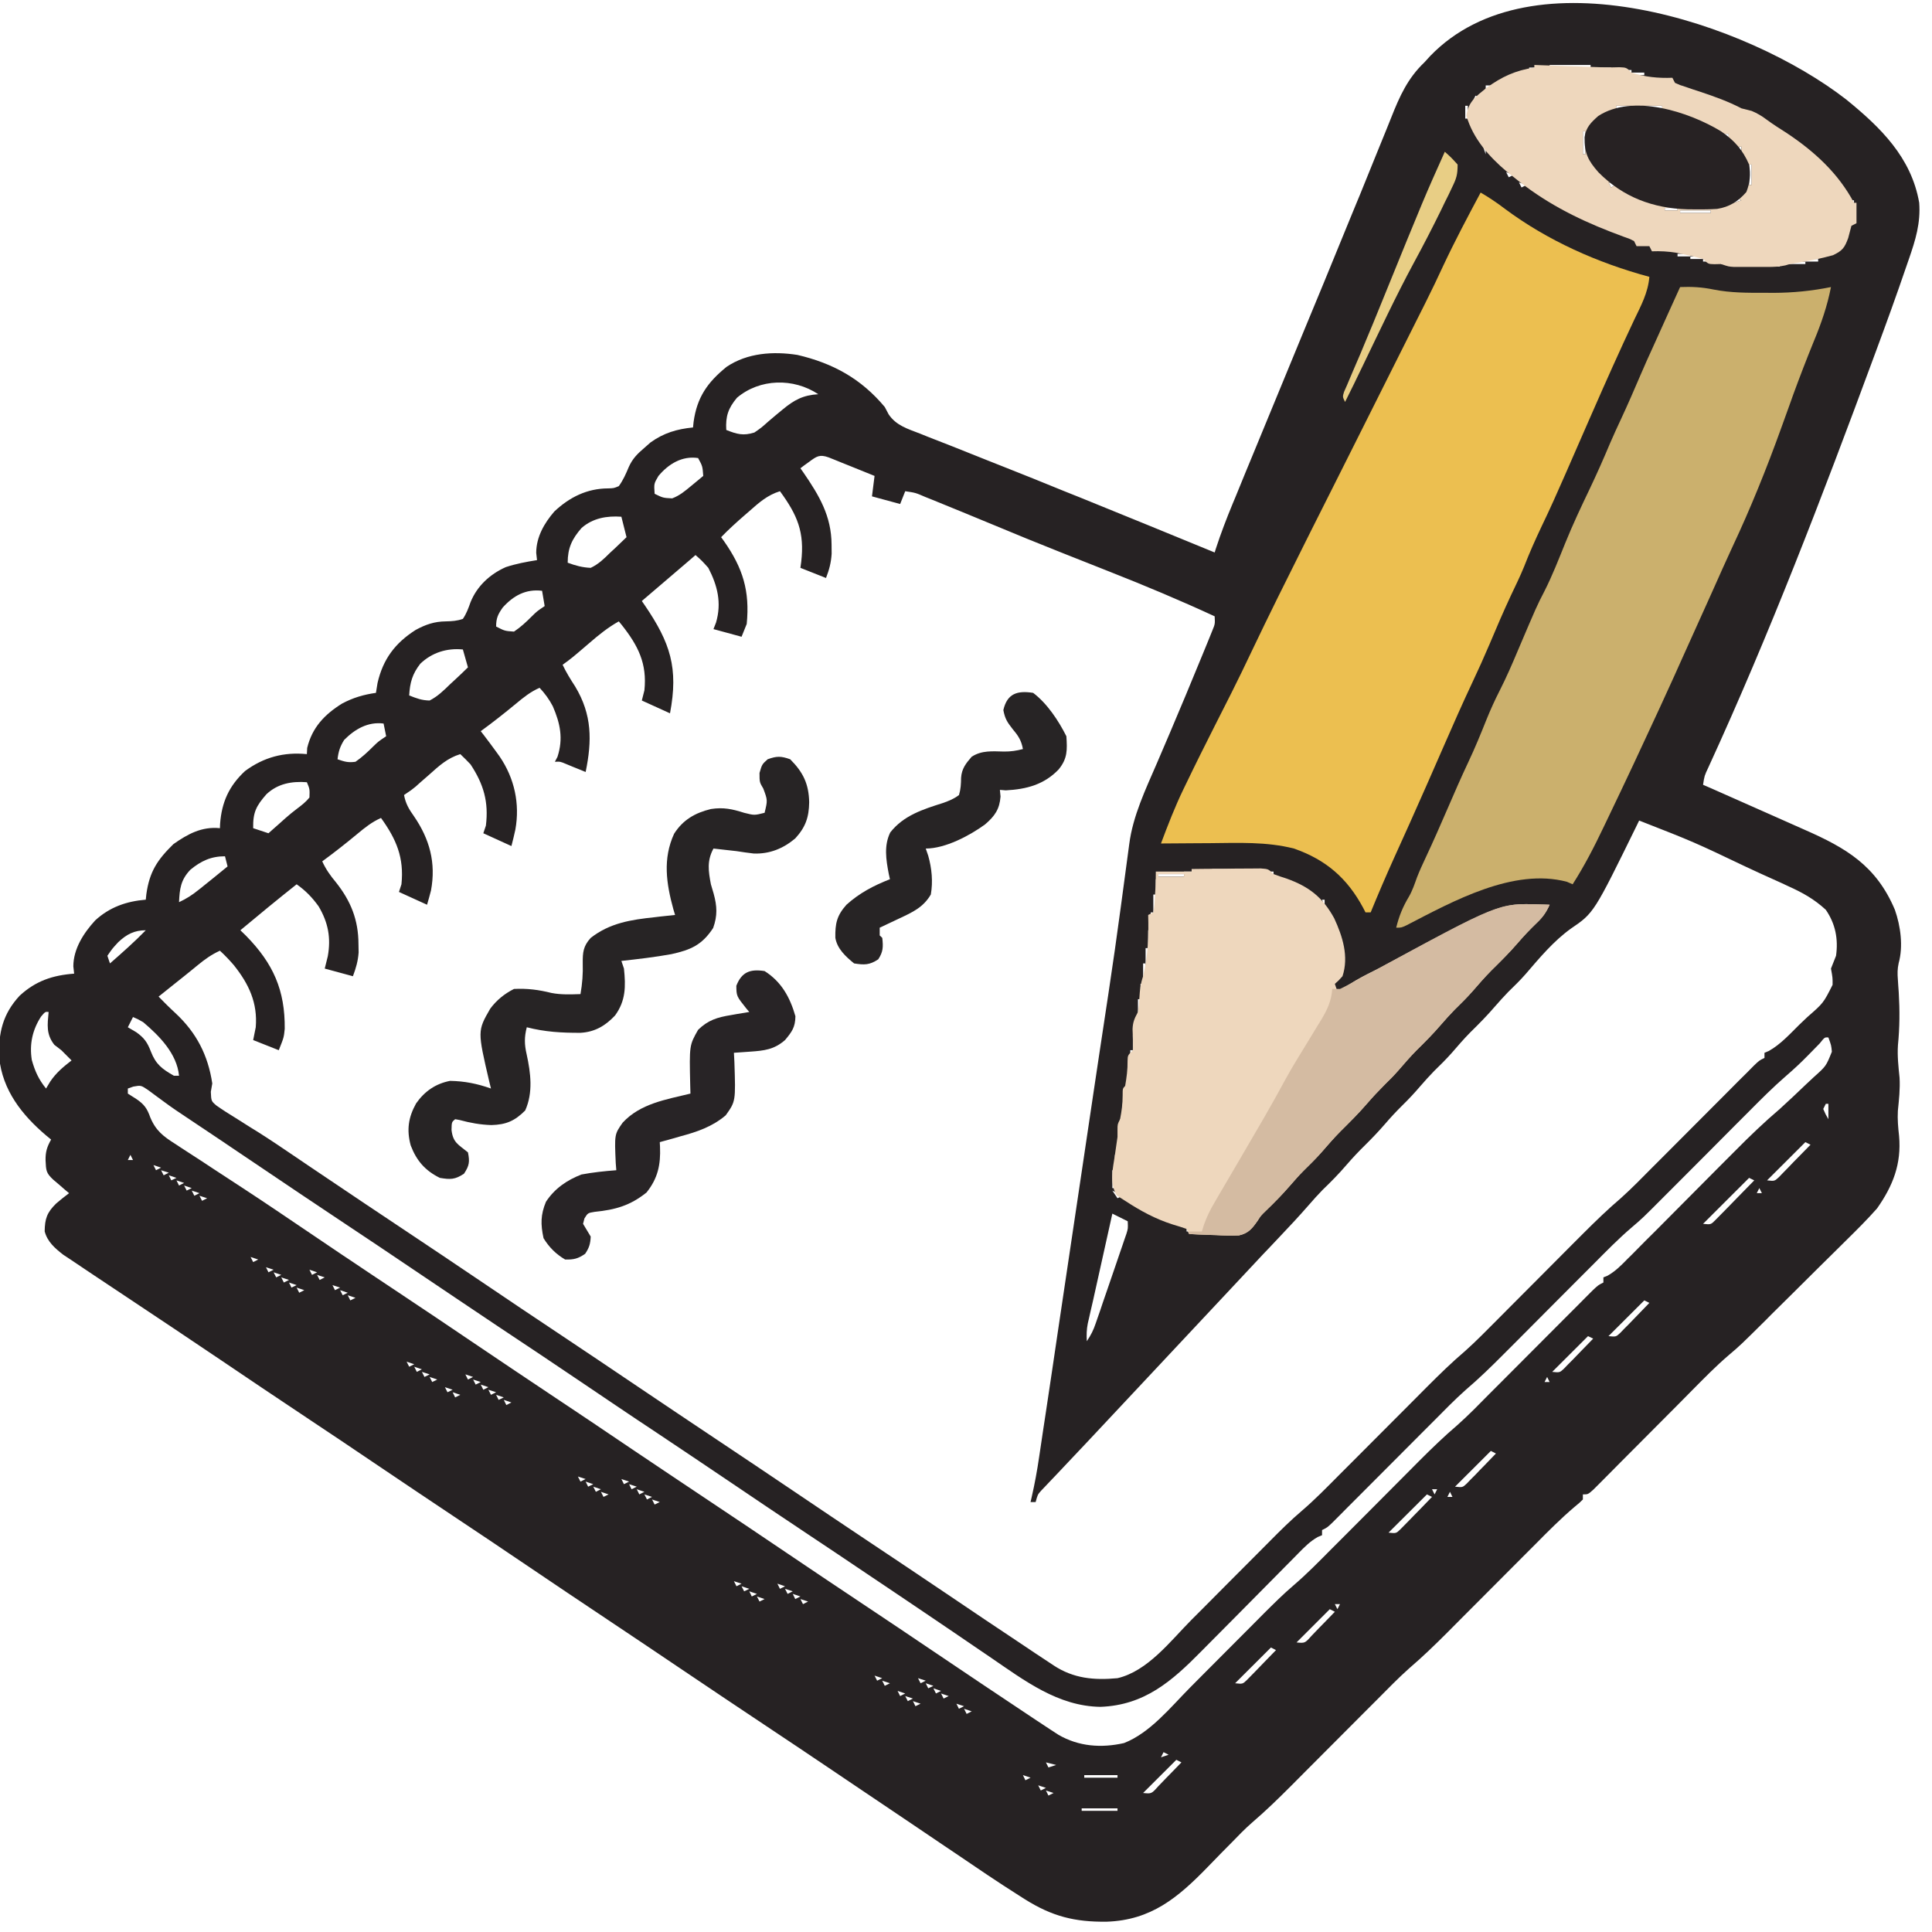<svg width="24" height="24" viewBox="0 0 24 24" fill="none" xmlns="http://www.w3.org/2000/svg">
<path d="M22.937 1.238C23.361 1.583 23.743 1.955 23.841 2.518C23.86 2.772 23.795 2.981 23.713 3.218C23.696 3.268 23.696 3.268 23.678 3.319C23.559 3.668 23.433 4.015 23.305 4.36C23.292 4.393 23.28 4.426 23.268 4.46C22.636 6.17 21.983 7.876 21.222 9.533C21.173 9.637 21.173 9.637 21.156 9.749C21.188 9.762 21.219 9.776 21.251 9.79C21.528 9.912 21.805 10.035 22.081 10.158C22.192 10.208 22.303 10.257 22.414 10.306C22.934 10.534 23.308 10.754 23.539 11.302C23.61 11.504 23.644 11.755 23.586 11.964C23.57 12.037 23.57 12.094 23.576 12.168C23.577 12.194 23.579 12.22 23.581 12.247C23.583 12.275 23.585 12.302 23.587 12.331C23.6 12.552 23.599 12.762 23.577 12.983C23.568 13.119 23.583 13.251 23.597 13.387C23.605 13.527 23.59 13.661 23.576 13.799C23.57 13.906 23.579 14.004 23.591 14.111C23.622 14.458 23.515 14.731 23.317 15.012C23.194 15.151 23.064 15.28 22.932 15.41C22.894 15.447 22.857 15.485 22.819 15.522C22.741 15.6 22.662 15.678 22.583 15.755C22.483 15.854 22.383 15.954 22.283 16.053C22.187 16.149 22.091 16.244 21.994 16.339C21.976 16.357 21.958 16.375 21.94 16.394C21.62 16.711 21.62 16.711 21.473 16.836C21.314 16.972 21.169 17.121 21.022 17.269C20.969 17.323 20.916 17.376 20.863 17.43C20.712 17.581 20.561 17.733 20.41 17.885C20.317 17.978 20.225 18.071 20.132 18.164C20.096 18.2 20.061 18.235 20.026 18.271C19.977 18.32 19.928 18.369 19.879 18.419C19.851 18.447 19.823 18.475 19.794 18.504C19.727 18.564 19.727 18.564 19.663 18.564C19.663 18.584 19.663 18.605 19.663 18.627C19.622 18.668 19.622 18.668 19.561 18.718C19.389 18.864 19.231 19.023 19.073 19.183C19.017 19.239 18.961 19.294 18.906 19.35C18.788 19.468 18.67 19.587 18.552 19.705C18.415 19.842 18.278 19.98 18.141 20.117C18.086 20.171 18.032 20.226 17.978 20.281C17.825 20.434 17.671 20.583 17.506 20.724C17.368 20.847 17.239 20.98 17.109 21.111C17.054 21.166 17 21.221 16.945 21.275C16.829 21.391 16.714 21.507 16.598 21.623C16.464 21.758 16.329 21.893 16.195 22.027C16.142 22.081 16.088 22.134 16.035 22.188C15.88 22.343 15.725 22.494 15.558 22.637C15.465 22.718 15.38 22.806 15.294 22.895C15.256 22.934 15.217 22.973 15.179 23.011C15.12 23.072 15.061 23.132 15.003 23.192C14.633 23.573 14.3 23.853 13.748 23.872C13.351 23.877 13.07 23.806 12.731 23.593C12.71 23.579 12.687 23.565 12.665 23.551C12.396 23.381 12.134 23.203 11.871 23.024C11.816 22.987 11.761 22.95 11.706 22.913C11.591 22.835 11.475 22.757 11.36 22.679C11.09 22.497 10.819 22.314 10.548 22.132C10.464 22.075 10.38 22.018 10.296 21.962C10.026 21.78 9.756 21.599 9.485 21.419C9.141 21.19 8.797 20.959 8.454 20.728C8 20.422 8 20.422 7.545 20.118C7.207 19.893 6.87 19.666 6.534 19.439C6.238 19.239 5.943 19.04 5.646 18.843C5.329 18.633 5.014 18.419 4.698 18.207C4.38 17.992 4.062 17.778 3.742 17.566C3.412 17.347 3.084 17.125 2.755 16.903C2.346 16.627 1.936 16.353 1.525 16.08C1.407 16.002 1.289 15.923 1.172 15.845C1.134 15.819 1.095 15.793 1.057 15.768C1 15.73 0.943 15.692 0.886 15.653C0.836 15.62 0.836 15.62 0.786 15.587C0.683 15.507 0.588 15.425 0.555 15.296C0.557 15.14 0.583 15.062 0.699 14.949C0.751 14.905 0.803 14.863 0.858 14.822C0.84 14.807 0.822 14.791 0.803 14.776C0.78 14.756 0.757 14.736 0.733 14.715C0.709 14.695 0.686 14.675 0.662 14.655C0.572 14.571 0.572 14.542 0.566 14.414C0.564 14.31 0.584 14.246 0.635 14.156C0.615 14.14 0.595 14.123 0.574 14.106C0.271 13.849 0.031 13.543 -0.01 13.138C-0.021 12.832 0.033 12.597 0.244 12.369C0.444 12.185 0.654 12.115 0.921 12.095C0.918 12.065 0.915 12.035 0.911 12.004C0.912 11.786 1.039 11.59 1.183 11.433C1.363 11.268 1.571 11.196 1.811 11.176C1.813 11.153 1.815 11.131 1.818 11.108C1.857 10.828 1.955 10.681 2.154 10.486C2.333 10.36 2.507 10.265 2.732 10.288C2.733 10.27 2.734 10.252 2.734 10.234C2.754 9.965 2.845 9.763 3.044 9.578C3.277 9.406 3.526 9.34 3.812 9.368C3.813 9.343 3.815 9.317 3.816 9.291C3.878 9.037 4.031 8.876 4.249 8.74C4.387 8.667 4.515 8.629 4.67 8.607C4.676 8.567 4.683 8.526 4.69 8.484C4.758 8.188 4.908 7.988 5.164 7.825C5.285 7.759 5.397 7.72 5.537 7.719C5.615 7.717 5.676 7.714 5.75 7.688C5.795 7.622 5.818 7.557 5.845 7.481C5.926 7.28 6.087 7.132 6.283 7.045C6.41 7.003 6.539 6.979 6.671 6.958C6.668 6.928 6.664 6.898 6.661 6.867C6.662 6.671 6.76 6.5 6.886 6.354C7.075 6.176 7.293 6.068 7.554 6.067C7.625 6.065 7.625 6.065 7.687 6.039C7.742 5.963 7.775 5.887 7.811 5.801C7.857 5.698 7.919 5.636 8.005 5.563C8.03 5.541 8.055 5.519 8.081 5.496C8.246 5.378 8.408 5.33 8.609 5.31C8.612 5.276 8.612 5.276 8.616 5.242C8.658 4.936 8.788 4.75 9.026 4.557C9.284 4.383 9.606 4.362 9.906 4.409C10.346 4.512 10.696 4.703 10.991 5.056C11.007 5.086 11.023 5.116 11.039 5.147C11.133 5.287 11.278 5.328 11.43 5.387C11.461 5.399 11.492 5.412 11.524 5.425C11.626 5.465 11.729 5.505 11.831 5.545C11.902 5.574 11.973 5.602 12.044 5.63C12.187 5.688 12.331 5.744 12.474 5.801C12.721 5.898 12.967 5.998 13.212 6.098C13.282 6.126 13.352 6.154 13.422 6.182C13.978 6.407 14.534 6.635 15.089 6.863C15.094 6.846 15.1 6.829 15.105 6.812C15.166 6.625 15.236 6.443 15.311 6.261C15.324 6.231 15.336 6.201 15.349 6.17C15.389 6.072 15.43 5.973 15.47 5.874C15.499 5.805 15.527 5.735 15.556 5.666C15.77 5.145 15.985 4.624 16.2 4.104C16.362 3.715 16.522 3.326 16.681 2.936C16.717 2.849 16.752 2.762 16.788 2.675C16.812 2.618 16.835 2.561 16.858 2.505C16.87 2.477 16.881 2.449 16.893 2.421C16.961 2.254 17.029 2.087 17.096 1.92C17.139 1.814 17.182 1.709 17.225 1.603C17.245 1.554 17.264 1.505 17.284 1.456C17.387 1.196 17.487 0.972 17.694 0.775C17.718 0.749 17.742 0.722 17.767 0.695C19.032 -0.614 21.703 0.278 22.937 1.238ZM19.25 0.807C19.25 0.818 19.25 0.828 19.25 0.839C19.418 0.839 19.586 0.839 19.759 0.839C19.759 0.828 19.759 0.818 19.759 0.807C19.591 0.807 19.423 0.807 19.25 0.807ZM18.996 0.839C18.996 0.849 18.996 0.86 18.996 0.87C19.07 0.87 19.143 0.87 19.219 0.87C19.219 0.86 19.219 0.85 19.219 0.839C19.145 0.839 19.072 0.839 18.996 0.839ZM19.759 0.839C19.759 0.849 19.759 0.86 19.759 0.87C19.843 0.87 19.927 0.87 20.013 0.87C20.013 0.86 20.013 0.85 20.013 0.839C19.929 0.839 19.845 0.839 19.759 0.839ZM18.869 0.87C18.996 0.902 18.996 0.902 18.996 0.902L18.869 0.87ZM20.076 0.87C20.076 0.881 20.076 0.891 20.076 0.902C20.139 0.902 20.202 0.902 20.267 0.902C20.267 0.892 20.267 0.881 20.267 0.87C20.204 0.87 20.141 0.87 20.076 0.87ZM20.267 0.902C20.267 0.913 20.267 0.923 20.267 0.934C20.319 0.934 20.372 0.934 20.426 0.934C20.426 0.923 20.426 0.913 20.426 0.902C20.373 0.902 20.321 0.902 20.267 0.902ZM20.426 0.934C20.553 0.966 20.553 0.966 20.553 0.966L20.426 0.934ZM20.553 0.966C20.68 0.997 20.68 0.997 20.68 0.997L20.553 0.966ZM18.456 1.061C18.456 1.092 18.456 1.124 18.456 1.156C18.477 1.124 18.498 1.093 18.52 1.061C18.499 1.061 18.478 1.061 18.456 1.061ZM18.329 1.188C18.319 1.208 18.308 1.229 18.298 1.251C18.329 1.241 18.36 1.23 18.393 1.219C18.372 1.209 18.351 1.198 18.329 1.188ZM18.202 1.314C18.202 1.367 18.202 1.419 18.202 1.473C18.213 1.473 18.223 1.473 18.234 1.473C18.234 1.421 18.234 1.368 18.234 1.314C18.223 1.314 18.213 1.314 18.202 1.314ZM20.076 1.314C20.076 1.325 20.076 1.335 20.076 1.346C20.139 1.346 20.202 1.346 20.267 1.346C20.267 1.336 20.267 1.325 20.267 1.314C20.204 1.314 20.141 1.314 20.076 1.314ZM20.394 1.314C20.394 1.325 20.394 1.335 20.394 1.346C20.478 1.346 20.562 1.346 20.648 1.346C20.648 1.336 20.648 1.325 20.648 1.314C20.564 1.314 20.48 1.314 20.394 1.314ZM21.728 1.378C21.739 1.399 21.749 1.42 21.76 1.441C21.781 1.431 21.802 1.42 21.823 1.41C21.792 1.399 21.761 1.389 21.728 1.378ZM18.234 1.473C18.266 1.568 18.266 1.568 18.266 1.568L18.234 1.473ZM18.266 1.568C18.298 1.631 18.298 1.631 18.298 1.631L18.266 1.568ZM19.695 1.568C19.727 1.631 19.727 1.631 19.727 1.631L19.695 1.568ZM18.298 1.631C18.329 1.695 18.329 1.695 18.329 1.695L18.298 1.631ZM19.663 1.631C19.663 1.726 19.663 1.82 19.663 1.917C19.674 1.917 19.684 1.917 19.695 1.917C19.695 1.823 19.695 1.729 19.695 1.631C19.685 1.631 19.674 1.631 19.663 1.631ZM21.411 1.663C21.431 1.684 21.452 1.705 21.474 1.727C21.474 1.706 21.474 1.685 21.474 1.663C21.453 1.663 21.432 1.663 21.411 1.663ZM18.361 1.727C18.393 1.79 18.393 1.79 18.393 1.79L18.361 1.727ZM18.424 1.822C18.435 1.853 18.445 1.885 18.456 1.917C18.456 1.885 18.456 1.854 18.456 1.822C18.446 1.822 18.435 1.822 18.424 1.822ZM21.601 1.822C21.612 1.853 21.622 1.885 21.633 1.917C21.633 1.885 21.633 1.854 21.633 1.822C21.622 1.822 21.612 1.822 21.601 1.822ZM19.695 1.917C19.727 1.98 19.727 1.98 19.727 1.98L19.695 1.917ZM21.665 1.917C21.697 1.98 21.697 1.98 21.697 1.98L21.665 1.917ZM19.727 1.98C19.759 2.044 19.759 2.044 19.759 2.044L19.727 1.98ZM21.697 1.98C21.728 2.044 21.728 2.044 21.728 2.044L21.697 1.98ZM21.728 2.044C21.728 2.127 21.728 2.211 21.728 2.297C21.739 2.297 21.749 2.297 21.76 2.297C21.76 2.214 21.76 2.13 21.76 2.044C21.75 2.044 21.739 2.044 21.728 2.044ZM18.71 2.139C18.721 2.16 18.731 2.181 18.742 2.202C18.763 2.192 18.784 2.181 18.806 2.171C18.774 2.16 18.743 2.15 18.71 2.139ZM22.84 2.202C22.872 2.266 22.872 2.266 22.872 2.266L22.84 2.202ZM18.869 2.266C18.88 2.287 18.89 2.307 18.901 2.329C18.922 2.319 18.943 2.308 18.965 2.297C18.933 2.287 18.902 2.276 18.869 2.266ZM19.981 2.266C19.992 2.287 20.002 2.307 20.013 2.329C20.034 2.319 20.055 2.308 20.076 2.297C20.045 2.287 20.014 2.276 19.981 2.266ZM21.697 2.297C21.728 2.361 21.728 2.361 21.728 2.361L21.697 2.297ZM22.904 2.297C22.935 2.361 22.935 2.361 22.935 2.361L22.904 2.297ZM21.665 2.361C21.697 2.424 21.697 2.424 21.697 2.424L21.665 2.361ZM22.935 2.361C22.967 2.424 22.967 2.424 22.967 2.424L22.935 2.361ZM22.967 2.424C22.999 2.488 22.999 2.488 22.999 2.488L22.967 2.424ZM21.569 2.456C21.559 2.477 21.548 2.498 21.538 2.519C21.569 2.509 21.601 2.498 21.633 2.488C21.612 2.477 21.591 2.467 21.569 2.456ZM22.999 2.488C22.999 2.54 22.999 2.592 22.999 2.646C23.009 2.646 23.02 2.646 23.031 2.646C23.031 2.594 23.031 2.542 23.031 2.488C23.02 2.488 23.01 2.488 22.999 2.488ZM20.553 2.551C20.68 2.583 20.68 2.583 20.68 2.583L20.553 2.551ZM20.68 2.583C20.68 2.593 20.68 2.604 20.68 2.614C20.732 2.614 20.785 2.614 20.839 2.614C20.839 2.604 20.839 2.593 20.839 2.583C20.786 2.583 20.734 2.583 20.68 2.583ZM21.284 2.583C21.411 2.614 21.411 2.614 21.411 2.614L21.284 2.583ZM20.871 2.614C20.871 2.625 20.871 2.635 20.871 2.646C20.996 2.646 21.122 2.646 21.252 2.646C21.252 2.636 21.252 2.625 21.252 2.614C21.126 2.614 21 2.614 20.871 2.614ZM22.999 2.71C23.031 2.805 23.031 2.805 23.031 2.805L22.999 2.71ZM22.967 2.805C22.999 2.9 22.999 2.9 22.999 2.9L22.967 2.805ZM22.935 2.9C22.967 2.995 22.967 2.995 22.967 2.995L22.935 2.9ZM22.904 2.995C22.935 3.09 22.935 3.09 22.935 3.09L22.904 2.995ZM20.712 3.122C20.839 3.153 20.839 3.153 20.839 3.153L20.712 3.122ZM20.839 3.153C20.839 3.164 20.839 3.174 20.839 3.185C20.891 3.185 20.944 3.185 20.998 3.185C20.998 3.175 20.998 3.164 20.998 3.153C20.945 3.153 20.893 3.153 20.839 3.153ZM20.998 3.185C20.998 3.196 20.998 3.206 20.998 3.217C21.05 3.217 21.102 3.217 21.156 3.217C21.156 3.206 21.156 3.196 21.156 3.185C21.104 3.185 21.052 3.185 20.998 3.185ZM21.156 3.217C21.156 3.227 21.156 3.238 21.156 3.249C21.219 3.249 21.282 3.249 21.347 3.249C21.347 3.238 21.347 3.228 21.347 3.217C21.284 3.217 21.221 3.217 21.156 3.217ZM22.427 3.217C22.427 3.227 22.427 3.238 22.427 3.249C22.479 3.249 22.532 3.249 22.586 3.249C22.586 3.238 22.586 3.228 22.586 3.217C22.534 3.217 22.481 3.217 22.427 3.217ZM21.379 3.249C21.379 3.259 21.379 3.27 21.379 3.28C21.463 3.28 21.546 3.28 21.633 3.28C21.633 3.27 21.633 3.259 21.633 3.249C21.549 3.249 21.465 3.249 21.379 3.249ZM22.173 3.249C22.173 3.259 22.173 3.27 22.173 3.28C22.257 3.28 22.341 3.28 22.427 3.28C22.427 3.27 22.427 3.259 22.427 3.249C22.343 3.249 22.259 3.249 22.173 3.249ZM21.728 3.28C21.728 3.291 21.728 3.301 21.728 3.312C21.854 3.312 21.98 3.312 22.109 3.312C22.109 3.302 22.109 3.291 22.109 3.28C21.984 3.28 21.858 3.28 21.728 3.28ZM9.155 4.941C9.046 5.071 9.012 5.172 9.022 5.341C9.154 5.394 9.234 5.416 9.371 5.373C9.458 5.313 9.458 5.313 9.542 5.238C9.572 5.213 9.603 5.187 9.634 5.16C9.663 5.136 9.691 5.112 9.721 5.088C9.867 4.967 9.976 4.909 10.165 4.897C9.856 4.692 9.438 4.702 9.155 4.941ZM10.05 5.738C10.03 5.752 10.01 5.767 9.989 5.782C9.974 5.794 9.959 5.805 9.943 5.817C9.961 5.842 9.961 5.842 9.979 5.868C10.177 6.156 10.328 6.41 10.33 6.764C10.33 6.802 10.331 6.84 10.331 6.879C10.324 6.99 10.301 7.077 10.261 7.18C10.156 7.139 10.051 7.097 9.943 7.054C9.946 7.029 9.95 7.005 9.953 6.98C9.996 6.611 9.906 6.399 9.689 6.102C9.531 6.151 9.427 6.245 9.306 6.352C9.286 6.369 9.267 6.386 9.247 6.403C9.147 6.49 9.05 6.578 8.958 6.673C8.97 6.69 8.983 6.707 8.995 6.724C9.229 7.059 9.316 7.342 9.276 7.751C9.255 7.803 9.234 7.856 9.212 7.91C9.097 7.878 8.982 7.847 8.863 7.815C8.873 7.788 8.884 7.761 8.895 7.733C8.966 7.489 8.914 7.276 8.799 7.054C8.719 6.965 8.719 6.965 8.64 6.895C8.611 6.92 8.581 6.946 8.551 6.972C8.262 7.219 8.262 7.219 7.973 7.466C7.991 7.492 7.991 7.492 8.009 7.518C8.327 7.985 8.43 8.297 8.323 8.861C8.208 8.809 8.092 8.756 7.973 8.702C7.984 8.661 7.994 8.619 8.005 8.576C8.04 8.243 7.927 8.021 7.725 7.765C7.706 7.742 7.706 7.742 7.687 7.719C7.551 7.795 7.438 7.887 7.32 7.989C7.102 8.176 7.102 8.176 6.989 8.258C7.034 8.354 7.088 8.44 7.145 8.528C7.356 8.878 7.355 9.202 7.275 9.59C7.252 9.581 7.23 9.572 7.207 9.562C7.178 9.551 7.149 9.539 7.12 9.527C7.091 9.515 7.062 9.503 7.033 9.491C6.96 9.46 6.96 9.46 6.893 9.463C6.904 9.443 6.914 9.423 6.925 9.402C6.999 9.176 6.96 8.988 6.867 8.773C6.822 8.687 6.769 8.615 6.703 8.544C6.589 8.594 6.504 8.663 6.409 8.742C6.266 8.86 6.122 8.974 5.972 9.083C5.984 9.098 5.996 9.114 6.008 9.129C6.061 9.198 6.112 9.267 6.163 9.337C6.177 9.357 6.192 9.377 6.207 9.398C6.391 9.668 6.46 9.984 6.402 10.306C6.387 10.374 6.371 10.442 6.353 10.51C6.18 10.431 6.18 10.431 6.004 10.351C6.014 10.32 6.025 10.288 6.036 10.256C6.072 9.961 6.008 9.742 5.845 9.495C5.804 9.452 5.762 9.409 5.718 9.368C5.558 9.417 5.455 9.513 5.333 9.622C5.294 9.656 5.255 9.691 5.215 9.725C5.198 9.74 5.181 9.755 5.164 9.771C5.114 9.812 5.114 9.812 5.019 9.876C5.039 9.982 5.079 10.051 5.142 10.139C5.337 10.423 5.418 10.718 5.354 11.062C5.339 11.122 5.322 11.18 5.305 11.239C5.19 11.187 5.074 11.134 4.956 11.08C4.966 11.049 4.977 11.018 4.987 10.985C5.021 10.654 4.924 10.426 4.733 10.161C4.62 10.211 4.534 10.28 4.439 10.359C4.297 10.477 4.152 10.591 4.003 10.7C4.048 10.799 4.103 10.876 4.173 10.96C4.359 11.194 4.452 11.428 4.453 11.726C4.454 11.761 4.454 11.796 4.455 11.832C4.447 11.94 4.422 12.026 4.384 12.127C4.268 12.095 4.153 12.064 4.034 12.032C4.047 11.981 4.059 11.931 4.072 11.879C4.113 11.65 4.077 11.46 3.958 11.259C3.878 11.148 3.798 11.065 3.685 10.985C3.449 11.172 3.217 11.363 2.986 11.556C3.01 11.579 3.033 11.602 3.057 11.625C3.395 11.97 3.542 12.302 3.537 12.781C3.526 12.888 3.526 12.888 3.463 13.046C3.358 13.005 3.253 12.963 3.145 12.92C3.155 12.867 3.166 12.815 3.177 12.761C3.202 12.459 3.092 12.224 2.905 11.99C2.851 11.927 2.794 11.867 2.732 11.81C2.628 11.857 2.546 11.916 2.458 11.988C2.43 12.01 2.403 12.033 2.375 12.056C2.346 12.079 2.317 12.103 2.287 12.127C2.228 12.175 2.168 12.222 2.109 12.269C2.069 12.301 2.069 12.301 2.028 12.334C2.009 12.349 1.989 12.365 1.97 12.38C1.991 12.402 2.013 12.424 2.035 12.446C2.05 12.46 2.064 12.475 2.079 12.49C2.113 12.523 2.147 12.556 2.182 12.588C2.441 12.83 2.584 13.108 2.637 13.459C2.631 13.493 2.625 13.527 2.619 13.563C2.624 13.678 2.624 13.678 2.688 13.733C2.766 13.788 2.845 13.838 2.927 13.888C2.989 13.927 3.051 13.966 3.112 14.005C3.144 14.024 3.176 14.044 3.209 14.065C3.356 14.158 3.5 14.255 3.644 14.353C3.701 14.392 3.758 14.43 3.815 14.469C3.901 14.526 3.987 14.584 4.072 14.642C4.382 14.851 4.692 15.059 5.002 15.265C5.347 15.494 5.689 15.725 6.032 15.956C6.485 16.262 6.485 16.262 6.941 16.566C7.276 16.789 7.61 17.014 7.945 17.24C8.263 17.454 8.581 17.668 8.901 17.881C9.231 18.1 9.559 18.322 9.888 18.543C10.181 18.741 10.474 18.938 10.768 19.134C11.096 19.352 11.423 19.572 11.75 19.792C12.237 20.121 12.237 20.121 12.726 20.447C12.774 20.479 12.821 20.511 12.869 20.543C12.924 20.58 12.979 20.616 13.034 20.652C13.052 20.664 13.069 20.676 13.088 20.688C13.337 20.852 13.591 20.874 13.882 20.847C14.258 20.759 14.539 20.386 14.8 20.123C14.849 20.073 14.899 20.023 14.95 19.973C15.056 19.866 15.162 19.76 15.268 19.653C15.391 19.53 15.514 19.406 15.638 19.282C15.687 19.233 15.735 19.184 15.784 19.135C15.908 19.01 16.033 18.886 16.167 18.772C16.331 18.632 16.481 18.478 16.633 18.325C16.688 18.269 16.744 18.213 16.8 18.158C16.918 18.039 17.036 17.921 17.154 17.803C17.291 17.665 17.428 17.528 17.565 17.391C17.619 17.336 17.674 17.282 17.728 17.227C17.881 17.074 18.034 16.924 18.199 16.784C18.337 16.661 18.466 16.528 18.597 16.397C18.651 16.342 18.706 16.287 18.76 16.233C18.876 16.117 18.992 16 19.108 15.884C19.242 15.75 19.376 15.615 19.51 15.48C19.564 15.427 19.617 15.373 19.67 15.32C19.822 15.168 19.974 15.021 20.137 14.882C20.275 14.758 20.404 14.625 20.534 14.494C20.588 14.44 20.643 14.385 20.697 14.331C20.812 14.216 20.927 14.101 21.041 13.986C21.175 13.851 21.309 13.717 21.443 13.583C21.496 13.53 21.549 13.476 21.603 13.422C21.635 13.39 21.668 13.357 21.701 13.325C21.729 13.296 21.757 13.267 21.787 13.238C21.855 13.173 21.855 13.173 21.919 13.142C21.919 13.121 21.919 13.1 21.919 13.078C21.936 13.071 21.954 13.063 21.972 13.056C22.119 12.974 22.234 12.845 22.354 12.727C22.387 12.696 22.42 12.664 22.453 12.633C22.651 12.46 22.651 12.46 22.765 12.234C22.766 12.148 22.766 12.148 22.745 12.032C22.766 11.979 22.787 11.926 22.808 11.873C22.837 11.665 22.801 11.477 22.681 11.302C22.537 11.169 22.391 11.088 22.213 11.008C22.186 10.995 22.159 10.983 22.132 10.97C22.046 10.931 21.959 10.892 21.873 10.853C21.814 10.825 21.755 10.799 21.696 10.771C21.039 10.458 21.039 10.458 20.362 10.193C20.349 10.221 20.349 10.221 20.335 10.249C19.8 11.341 19.8 11.341 19.515 11.535C19.3 11.689 19.124 11.9 18.953 12.099C18.884 12.178 18.809 12.251 18.734 12.324C18.677 12.383 18.623 12.443 18.569 12.505C18.473 12.617 18.37 12.721 18.265 12.824C18.184 12.906 18.109 12.993 18.034 13.08C17.964 13.159 17.889 13.233 17.813 13.307C17.755 13.366 17.701 13.427 17.646 13.49C17.575 13.573 17.502 13.652 17.424 13.728C17.347 13.804 17.274 13.882 17.204 13.964C17.127 14.053 17.047 14.137 16.963 14.22C16.88 14.301 16.801 14.385 16.725 14.473C16.632 14.582 16.532 14.683 16.429 14.782C16.369 14.844 16.312 14.907 16.256 14.972C16.139 15.106 16.019 15.235 15.897 15.363C15.852 15.411 15.807 15.458 15.762 15.506C15.74 15.529 15.717 15.553 15.694 15.577C15.597 15.68 15.501 15.783 15.405 15.886C15.252 16.05 15.099 16.213 14.946 16.376C14.718 16.618 14.491 16.862 14.263 17.105C14.056 17.327 13.848 17.549 13.64 17.77C13.6 17.813 13.561 17.855 13.521 17.897C13.419 18.006 13.317 18.114 13.214 18.222C13.194 18.244 13.173 18.266 13.152 18.288C13.113 18.329 13.073 18.371 13.034 18.412C13.016 18.43 12.999 18.449 12.981 18.468C12.965 18.484 12.95 18.5 12.934 18.517C12.89 18.567 12.89 18.567 12.865 18.659C12.844 18.659 12.823 18.659 12.802 18.659C12.806 18.641 12.81 18.624 12.814 18.606C12.853 18.437 12.884 18.268 12.909 18.096C12.913 18.07 12.917 18.044 12.921 18.016C12.934 17.929 12.948 17.841 12.96 17.754C12.97 17.69 12.979 17.627 12.989 17.564C13.014 17.393 13.04 17.222 13.066 17.05C13.092 16.87 13.119 16.689 13.146 16.509C13.192 16.205 13.237 15.901 13.282 15.597C13.334 15.248 13.386 14.9 13.438 14.551C13.488 14.214 13.539 13.876 13.589 13.538C13.611 13.396 13.632 13.254 13.653 13.111C13.852 11.8 13.852 11.8 14.028 10.485C14.073 10.135 14.232 9.804 14.371 9.482C14.428 9.351 14.484 9.219 14.54 9.087C14.551 9.06 14.563 9.033 14.574 9.006C14.68 8.756 14.785 8.506 14.887 8.256C14.905 8.211 14.923 8.167 14.942 8.123C14.967 8.062 14.992 8.001 15.017 7.94C15.031 7.906 15.045 7.871 15.059 7.836C15.094 7.751 15.094 7.751 15.089 7.656C14.658 7.457 14.222 7.274 13.78 7.1C13.605 7.031 13.43 6.961 13.255 6.892C13.221 6.878 13.187 6.865 13.152 6.851C12.882 6.744 12.613 6.634 12.345 6.522C12.088 6.416 11.831 6.309 11.573 6.205C11.547 6.195 11.52 6.184 11.493 6.173C11.373 6.121 11.373 6.121 11.245 6.102C11.224 6.155 11.203 6.207 11.182 6.261C11.066 6.229 10.951 6.198 10.832 6.166C10.843 6.082 10.853 5.998 10.864 5.912C10.76 5.87 10.655 5.827 10.55 5.785C10.521 5.773 10.491 5.761 10.46 5.749C10.432 5.737 10.403 5.726 10.374 5.714C10.348 5.703 10.321 5.693 10.294 5.682C10.18 5.641 10.144 5.669 10.05 5.738ZM8.18 5.912C8.123 6.008 8.123 6.008 8.132 6.134C8.236 6.185 8.236 6.185 8.35 6.191C8.443 6.156 8.508 6.101 8.585 6.037C8.627 6.002 8.627 6.002 8.671 5.966C8.692 5.948 8.714 5.931 8.736 5.912C8.727 5.791 8.727 5.791 8.672 5.69C8.472 5.66 8.304 5.764 8.18 5.912ZM7.225 6.558C7.105 6.695 7.052 6.809 7.052 6.99C7.148 7.026 7.236 7.05 7.338 7.054C7.435 7.008 7.503 6.942 7.578 6.867C7.598 6.849 7.618 6.83 7.639 6.811C7.687 6.766 7.735 6.72 7.783 6.673C7.762 6.589 7.741 6.506 7.719 6.419C7.538 6.406 7.365 6.436 7.225 6.558ZM6.245 7.547C6.186 7.631 6.163 7.679 6.163 7.783C6.27 7.838 6.27 7.838 6.385 7.846C6.469 7.79 6.536 7.727 6.607 7.656C6.671 7.593 6.671 7.593 6.766 7.529C6.756 7.466 6.745 7.404 6.734 7.339C6.533 7.314 6.378 7.399 6.245 7.547ZM5.221 8.245C5.122 8.372 5.092 8.48 5.083 8.639C5.177 8.676 5.238 8.7 5.337 8.702C5.437 8.651 5.511 8.578 5.591 8.5C5.612 8.48 5.634 8.46 5.656 8.44C5.709 8.391 5.762 8.341 5.813 8.29C5.792 8.217 5.771 8.144 5.75 8.068C5.552 8.048 5.365 8.107 5.221 8.245ZM4.275 9.192C4.224 9.274 4.204 9.336 4.193 9.432C4.281 9.462 4.325 9.476 4.416 9.463C4.498 9.406 4.566 9.343 4.637 9.272C4.701 9.21 4.701 9.21 4.797 9.146C4.786 9.094 4.776 9.042 4.765 8.988C4.57 8.963 4.408 9.058 4.275 9.192ZM3.31 9.866C3.183 10.011 3.141 10.091 3.145 10.288C3.208 10.309 3.271 10.33 3.335 10.351C3.354 10.335 3.372 10.319 3.39 10.302C3.415 10.281 3.439 10.259 3.465 10.236C3.49 10.213 3.516 10.19 3.543 10.166C3.591 10.124 3.64 10.083 3.691 10.045C3.748 10.002 3.799 9.963 3.844 9.907C3.848 9.802 3.848 9.802 3.812 9.717C3.623 9.703 3.451 9.734 3.31 9.866ZM2.364 10.805C2.244 10.932 2.232 11.041 2.224 11.207C2.315 11.165 2.39 11.117 2.467 11.054C2.488 11.038 2.51 11.021 2.531 11.003C2.553 10.985 2.575 10.968 2.597 10.95C2.619 10.932 2.641 10.914 2.664 10.896C2.719 10.852 2.773 10.807 2.827 10.763C2.817 10.722 2.806 10.68 2.795 10.637C2.622 10.637 2.497 10.695 2.364 10.805ZM15.057 10.795C15.057 10.806 15.057 10.816 15.057 10.827C15.225 10.827 15.393 10.827 15.566 10.827C15.566 10.816 15.566 10.806 15.566 10.795C15.398 10.795 15.23 10.795 15.057 10.795ZM14.708 10.827C14.708 10.837 14.708 10.848 14.708 10.858C14.813 10.858 14.917 10.858 15.026 10.858C15.026 10.848 15.026 10.838 15.026 10.827C14.921 10.827 14.816 10.827 14.708 10.827ZM15.629 10.827C15.629 10.837 15.629 10.848 15.629 10.858C15.692 10.858 15.755 10.858 15.82 10.858C15.82 10.848 15.82 10.838 15.82 10.827C15.757 10.827 15.694 10.827 15.629 10.827ZM14.39 10.858C14.39 10.869 14.39 10.879 14.39 10.89C14.495 10.89 14.6 10.89 14.708 10.89C14.708 10.88 14.708 10.869 14.708 10.858C14.603 10.858 14.498 10.858 14.39 10.858ZM15.82 10.858C15.947 10.89 15.947 10.89 15.947 10.89L15.82 10.858ZM14.358 10.922C14.358 10.985 14.358 11.047 14.358 11.112C14.369 11.112 14.379 11.112 14.39 11.112C14.39 11.049 14.39 10.987 14.39 10.922C14.38 10.922 14.369 10.922 14.358 10.922ZM14.327 11.112C14.327 11.185 14.327 11.259 14.327 11.334C14.337 11.334 14.348 11.334 14.358 11.334C14.358 11.261 14.358 11.188 14.358 11.112C14.348 11.112 14.337 11.112 14.327 11.112ZM16.423 11.176C16.434 11.207 16.444 11.238 16.455 11.271C16.455 11.239 16.455 11.208 16.455 11.176C16.444 11.176 16.434 11.176 16.423 11.176ZM16.519 11.302C16.55 11.366 16.55 11.366 16.55 11.366L16.519 11.302ZM14.295 11.334C14.295 11.397 14.295 11.46 14.295 11.524C14.305 11.524 14.316 11.524 14.327 11.524C14.327 11.462 14.327 11.399 14.327 11.334C14.316 11.334 14.306 11.334 14.295 11.334ZM16.55 11.366C16.582 11.429 16.582 11.429 16.582 11.429L16.55 11.366ZM16.582 11.429C16.614 11.493 16.614 11.493 16.614 11.493L16.582 11.429ZM16.614 11.493C16.646 11.588 16.646 11.588 16.646 11.588L16.614 11.493ZM1.469 11.704C1.395 11.784 1.395 11.784 1.334 11.873C1.345 11.905 1.355 11.936 1.366 11.968C1.518 11.835 1.67 11.701 1.811 11.556C1.669 11.556 1.573 11.606 1.469 11.704ZM14.263 11.556C14.263 11.629 14.263 11.703 14.263 11.778C14.274 11.778 14.284 11.778 14.295 11.778C14.295 11.705 14.295 11.632 14.295 11.556C14.284 11.556 14.274 11.556 14.263 11.556ZM16.646 11.588C16.677 11.715 16.677 11.715 16.677 11.715L16.646 11.588ZM16.677 11.715C16.709 11.842 16.709 11.842 16.709 11.842L16.677 11.715ZM14.231 11.778C14.231 11.841 14.231 11.904 14.231 11.968C14.242 11.968 14.252 11.968 14.263 11.968C14.263 11.906 14.263 11.843 14.263 11.778C14.253 11.778 14.242 11.778 14.231 11.778ZM16.709 11.842C16.741 11.937 16.741 11.937 16.741 11.937L16.709 11.842ZM16.677 11.937C16.709 12 16.709 12 16.709 12L16.677 11.937ZM14.2 11.968C14.2 12.031 14.2 12.094 14.2 12.158C14.21 12.158 14.221 12.158 14.231 12.158C14.231 12.096 14.231 12.033 14.231 11.968C14.221 11.968 14.21 11.968 14.2 11.968ZM16.646 12C16.677 12.063 16.677 12.063 16.677 12.063L16.646 12ZM16.614 12.095C16.646 12.158 16.646 12.158 16.646 12.158L16.614 12.095ZM16.582 12.158C16.614 12.222 16.614 12.222 16.614 12.222L16.582 12.158ZM14.168 12.222C14.168 12.285 14.168 12.347 14.168 12.412C14.178 12.412 14.189 12.412 14.2 12.412C14.2 12.349 14.2 12.287 14.2 12.222C14.189 12.222 14.179 12.222 14.168 12.222ZM16.55 12.222C16.582 12.285 16.582 12.285 16.582 12.285L16.55 12.222ZM16.519 12.285C16.55 12.349 16.55 12.349 16.55 12.349L16.519 12.285ZM14.136 12.412C14.136 12.475 14.136 12.538 14.136 12.602C14.147 12.602 14.157 12.602 14.168 12.602C14.168 12.54 14.168 12.477 14.168 12.412C14.157 12.412 14.147 12.412 14.136 12.412ZM0.51 12.628C0.403 12.793 0.364 12.971 0.395 13.167C0.434 13.306 0.48 13.409 0.572 13.522C0.589 13.494 0.606 13.466 0.623 13.437C0.697 13.326 0.785 13.254 0.889 13.173C0.872 13.156 0.854 13.138 0.836 13.12C0.812 13.095 0.787 13.071 0.762 13.046C0.734 13.024 0.705 13.002 0.675 12.979C0.572 12.847 0.589 12.732 0.604 12.571C0.562 12.567 0.562 12.567 0.51 12.628ZM1.652 12.634C1.631 12.676 1.61 12.718 1.588 12.761C1.639 12.791 1.639 12.791 1.692 12.822C1.791 12.892 1.831 12.949 1.874 13.062C1.936 13.222 2.013 13.279 2.16 13.363C2.181 13.363 2.202 13.363 2.224 13.363C2.198 13.089 1.98 12.868 1.779 12.698C1.711 12.659 1.711 12.659 1.652 12.634ZM14.104 12.634C14.104 12.686 14.104 12.739 14.104 12.793C14.115 12.793 14.125 12.793 14.136 12.793C14.136 12.74 14.136 12.688 14.136 12.634C14.126 12.634 14.115 12.634 14.104 12.634ZM14.073 12.856C14.073 12.919 14.073 12.982 14.073 13.046C14.083 13.046 14.094 13.046 14.104 13.046C14.104 12.984 14.104 12.921 14.104 12.856C14.094 12.856 14.083 12.856 14.073 12.856ZM14.041 13.046C14.041 13.109 14.041 13.172 14.041 13.237C14.051 13.237 14.062 13.237 14.073 13.237C14.073 13.174 14.073 13.111 14.073 13.046C14.062 13.046 14.052 13.046 14.041 13.046ZM14.009 13.268C14.009 13.331 14.009 13.394 14.009 13.459C14.019 13.459 14.03 13.459 14.041 13.459C14.041 13.396 14.041 13.333 14.041 13.268C14.03 13.268 14.02 13.268 14.009 13.268ZM22.604 12.963C22.554 13.013 22.505 13.063 22.456 13.114C22.371 13.201 22.283 13.283 22.19 13.363C22.026 13.505 21.874 13.658 21.721 13.812C21.667 13.866 21.614 13.92 21.56 13.973C21.447 14.087 21.333 14.201 21.22 14.315C21.088 14.447 20.957 14.579 20.825 14.711C20.773 14.763 20.72 14.816 20.668 14.868C20.405 15.132 20.405 15.132 20.268 15.249C20.103 15.39 19.951 15.546 19.797 15.701C19.741 15.758 19.684 15.814 19.627 15.871C19.507 15.992 19.387 16.112 19.266 16.233C19.127 16.373 18.987 16.513 18.848 16.653C18.792 16.708 18.737 16.764 18.681 16.82C18.527 16.975 18.372 17.126 18.205 17.268C18.067 17.391 17.938 17.524 17.808 17.655C17.754 17.709 17.699 17.764 17.645 17.818C17.53 17.933 17.416 18.048 17.301 18.163C17.167 18.297 17.033 18.432 16.899 18.566C16.846 18.619 16.793 18.673 16.739 18.726C16.707 18.759 16.674 18.792 16.642 18.824C16.613 18.853 16.585 18.881 16.555 18.911C16.487 18.976 16.487 18.976 16.423 19.007C16.423 19.028 16.423 19.049 16.423 19.071C16.406 19.078 16.388 19.085 16.37 19.093C16.274 19.147 16.207 19.216 16.129 19.295C16.113 19.312 16.097 19.328 16.08 19.345C16.045 19.38 16.01 19.416 15.975 19.451C15.919 19.508 15.863 19.564 15.807 19.621C15.648 19.781 15.489 19.941 15.331 20.102C15.233 20.2 15.136 20.298 15.039 20.396C15.002 20.433 14.965 20.471 14.928 20.508C14.559 20.883 14.219 21.183 13.67 21.203C13.144 21.196 12.727 20.877 12.311 20.593C12.26 20.558 12.209 20.523 12.158 20.489C12.049 20.415 11.94 20.34 11.831 20.266C11.562 20.083 11.291 19.901 11.021 19.719C10.934 19.661 10.847 19.603 10.76 19.544C10.526 19.386 10.292 19.229 10.057 19.073C9.718 18.848 9.381 18.62 9.043 18.392C8.748 18.193 8.452 17.994 8.155 17.796C7.84 17.588 7.528 17.376 7.215 17.165C6.874 16.935 6.533 16.706 6.19 16.479C5.85 16.252 5.511 16.023 5.172 15.795C4.862 15.586 4.553 15.378 4.242 15.172C3.896 14.942 3.551 14.71 3.206 14.477C3.089 14.398 2.971 14.319 2.854 14.24C2.826 14.221 2.798 14.202 2.77 14.183C2.621 14.083 2.472 13.983 2.323 13.884C2.227 13.821 2.131 13.756 2.038 13.687C2.006 13.663 1.973 13.64 1.94 13.615C1.907 13.591 1.874 13.566 1.84 13.541C1.751 13.481 1.751 13.481 1.656 13.498C1.633 13.506 1.611 13.514 1.588 13.522C1.588 13.543 1.588 13.564 1.588 13.585C1.622 13.607 1.656 13.629 1.692 13.651C1.791 13.718 1.827 13.768 1.867 13.881C1.936 14.047 2.031 14.118 2.18 14.212C2.217 14.236 2.217 14.236 2.254 14.261C2.334 14.314 2.415 14.366 2.496 14.418C2.552 14.455 2.609 14.492 2.666 14.53C2.785 14.608 2.904 14.686 3.024 14.764C3.299 14.944 3.57 15.128 3.842 15.312C3.98 15.405 4.117 15.498 4.255 15.591C4.281 15.608 4.308 15.626 4.335 15.644C4.524 15.772 4.715 15.898 4.905 16.025C5.25 16.254 5.593 16.485 5.936 16.717C6.39 17.023 6.39 17.023 6.845 17.327C7.181 17.55 7.515 17.775 7.849 18.001C8.168 18.215 8.486 18.429 8.806 18.642C9.136 18.861 9.464 19.083 9.792 19.304C10.085 19.502 10.379 19.699 10.673 19.895C10.999 20.112 11.324 20.33 11.648 20.549C12.032 20.808 12.416 21.066 12.802 21.322C12.827 21.339 12.852 21.355 12.877 21.372C12.932 21.409 12.987 21.445 13.042 21.481C13.094 21.515 13.094 21.515 13.148 21.55C13.399 21.696 13.68 21.717 13.963 21.653C14.288 21.526 14.542 21.207 14.782 20.965C14.829 20.918 14.875 20.871 14.922 20.824C15.022 20.725 15.121 20.625 15.22 20.525C15.335 20.41 15.451 20.294 15.566 20.178C15.612 20.132 15.658 20.086 15.703 20.04C15.823 19.921 15.942 19.802 16.07 19.693C16.235 19.552 16.385 19.398 16.538 19.244C16.593 19.189 16.649 19.133 16.705 19.077C16.823 18.959 16.941 18.84 17.059 18.722C17.195 18.585 17.332 18.447 17.469 18.31C17.524 18.256 17.578 18.201 17.632 18.146C17.785 17.993 17.939 17.844 18.103 17.704C18.244 17.579 18.375 17.444 18.507 17.31C18.562 17.255 18.618 17.199 18.673 17.144C18.79 17.027 18.907 16.909 19.024 16.792C19.16 16.655 19.297 16.518 19.433 16.382C19.488 16.327 19.542 16.272 19.597 16.218C19.63 16.184 19.663 16.151 19.696 16.118C19.725 16.089 19.754 16.06 19.784 16.03C19.854 15.964 19.854 15.964 19.918 15.932C19.918 15.911 19.918 15.89 19.918 15.868C19.935 15.861 19.952 15.854 19.97 15.847C20.069 15.791 20.142 15.716 20.221 15.635C20.239 15.618 20.256 15.601 20.274 15.583C20.331 15.526 20.387 15.469 20.444 15.411C20.484 15.371 20.524 15.331 20.564 15.292C20.669 15.186 20.773 15.081 20.878 14.976C21.045 14.808 21.212 14.64 21.379 14.472C21.438 14.414 21.496 14.355 21.554 14.297C21.733 14.116 21.915 13.941 22.109 13.776C22.223 13.673 22.334 13.567 22.445 13.461C22.474 13.433 22.504 13.406 22.534 13.378C22.684 13.244 22.684 13.244 22.756 13.065C22.749 12.987 22.749 12.987 22.713 12.888C22.667 12.884 22.667 12.884 22.604 12.963ZM13.977 13.49C13.977 13.553 13.977 13.616 13.977 13.681C13.988 13.681 13.998 13.681 14.009 13.681C14.009 13.618 14.009 13.555 14.009 13.49C13.998 13.49 13.988 13.49 13.977 13.49ZM13.946 13.712C13.946 13.765 13.946 13.817 13.946 13.871C13.956 13.871 13.966 13.871 13.977 13.871C13.977 13.818 13.977 13.766 13.977 13.712C13.967 13.712 13.956 13.712 13.946 13.712ZM22.681 13.712C22.671 13.733 22.66 13.754 22.649 13.776C22.678 13.843 22.678 13.843 22.713 13.903C22.713 13.84 22.713 13.777 22.713 13.712C22.702 13.712 22.692 13.712 22.681 13.712ZM13.914 13.903C13.914 13.965 13.914 14.028 13.914 14.093C13.924 14.093 13.935 14.093 13.946 14.093C13.946 14.03 13.946 13.967 13.946 13.903C13.935 13.903 13.925 13.903 13.914 13.903ZM22.713 13.903C22.745 13.966 22.745 13.966 22.745 13.966L22.713 13.903ZM13.882 14.124C13.882 14.187 13.882 14.25 13.882 14.315C13.892 14.315 13.903 14.315 13.914 14.315C13.914 14.252 13.914 14.189 13.914 14.124C13.903 14.124 13.893 14.124 13.882 14.124ZM22.427 14.188C22.27 14.345 22.113 14.502 21.951 14.663C22.044 14.673 22.044 14.673 22.098 14.623C22.116 14.604 22.134 14.585 22.153 14.566C22.182 14.536 22.182 14.536 22.212 14.506C22.233 14.484 22.253 14.463 22.274 14.441C22.295 14.42 22.316 14.399 22.337 14.377C22.389 14.325 22.44 14.272 22.491 14.22C22.47 14.209 22.449 14.199 22.427 14.188ZM1.62 14.346C1.61 14.367 1.599 14.388 1.588 14.41C1.609 14.41 1.63 14.41 1.652 14.41C1.641 14.389 1.631 14.368 1.62 14.346ZM13.85 14.346C13.85 14.409 13.85 14.472 13.85 14.537C13.861 14.537 13.871 14.537 13.882 14.537C13.882 14.474 13.882 14.411 13.882 14.346C13.872 14.346 13.861 14.346 13.85 14.346ZM1.906 14.473C1.916 14.494 1.927 14.515 1.938 14.537C1.959 14.526 1.98 14.516 2.001 14.505C1.97 14.495 1.938 14.484 1.906 14.473ZM2.001 14.537C2.012 14.558 2.022 14.578 2.033 14.6C2.054 14.59 2.075 14.579 2.097 14.568C2.065 14.558 2.034 14.547 2.001 14.537ZM13.818 14.537C13.818 14.61 13.818 14.683 13.818 14.759C13.829 14.759 13.839 14.759 13.85 14.759C13.85 14.685 13.85 14.612 13.85 14.537C13.84 14.537 13.829 14.537 13.818 14.537ZM1.874 14.6C1.906 14.695 1.906 14.695 1.906 14.695L1.874 14.6ZM2.097 14.6C2.107 14.621 2.118 14.642 2.128 14.663C2.149 14.653 2.17 14.643 2.192 14.632C2.16 14.621 2.129 14.611 2.097 14.6ZM21.728 14.632C21.54 14.82 21.351 15.009 21.156 15.203C21.253 15.213 21.253 15.213 21.312 15.153C21.334 15.13 21.356 15.108 21.379 15.085C21.403 15.06 21.427 15.036 21.452 15.011C21.49 14.972 21.49 14.972 21.528 14.933C21.553 14.907 21.578 14.882 21.604 14.855C21.667 14.791 21.729 14.728 21.792 14.663C21.771 14.653 21.75 14.643 21.728 14.632ZM2.192 14.663C2.202 14.684 2.213 14.705 2.224 14.727C2.245 14.716 2.266 14.706 2.287 14.695C2.256 14.685 2.224 14.674 2.192 14.663ZM1.906 14.695C1.938 14.822 1.938 14.822 1.938 14.822L1.906 14.695ZM2.287 14.727C2.298 14.748 2.308 14.769 2.319 14.79C2.34 14.78 2.361 14.769 2.382 14.759C2.351 14.748 2.32 14.738 2.287 14.727ZM21.855 14.759C21.845 14.78 21.834 14.8 21.823 14.822C21.844 14.822 21.865 14.822 21.887 14.822C21.877 14.801 21.866 14.78 21.855 14.759ZM2.382 14.79C2.393 14.811 2.403 14.832 2.414 14.854C2.435 14.843 2.456 14.833 2.478 14.822C2.446 14.812 2.415 14.801 2.382 14.79ZM13.818 14.79C13.85 14.837 13.85 14.837 13.882 14.885C13.903 14.875 13.924 14.865 13.946 14.854C13.903 14.833 13.862 14.812 13.818 14.79ZM2.478 14.854C2.488 14.875 2.499 14.896 2.51 14.917C2.531 14.907 2.551 14.896 2.573 14.885C2.542 14.875 2.51 14.865 2.478 14.854ZM13.818 15.076C13.811 15.109 13.804 15.142 13.796 15.176C13.729 15.477 13.662 15.779 13.595 16.08C13.59 16.102 13.585 16.125 13.58 16.148C13.569 16.197 13.558 16.246 13.546 16.295C13.541 16.32 13.535 16.345 13.529 16.371C13.524 16.394 13.518 16.417 13.513 16.44C13.498 16.515 13.496 16.585 13.501 16.661C13.554 16.581 13.582 16.526 13.612 16.437C13.621 16.412 13.63 16.386 13.639 16.359C13.649 16.332 13.658 16.304 13.668 16.276C13.677 16.247 13.687 16.219 13.697 16.189C13.718 16.129 13.739 16.069 13.759 16.009C13.79 15.916 13.822 15.824 13.854 15.732C13.874 15.673 13.894 15.615 13.914 15.556C13.924 15.529 13.933 15.501 13.943 15.472C13.951 15.447 13.96 15.421 13.969 15.395C13.977 15.372 13.985 15.349 13.993 15.326C14.013 15.261 14.013 15.261 14.009 15.171C13.946 15.139 13.883 15.108 13.818 15.076ZM14.613 15.234C14.74 15.266 14.74 15.266 14.74 15.266L14.613 15.234ZM14.74 15.266C14.74 15.276 14.74 15.287 14.74 15.298C14.792 15.298 14.844 15.298 14.899 15.298C14.899 15.287 14.899 15.277 14.899 15.266C14.846 15.266 14.794 15.266 14.74 15.266ZM3.113 15.615C3.124 15.636 3.134 15.657 3.145 15.678C3.166 15.668 3.187 15.657 3.208 15.646C3.177 15.636 3.146 15.625 3.113 15.615ZM3.304 15.742C3.314 15.762 3.325 15.783 3.335 15.805C3.356 15.795 3.377 15.784 3.399 15.773C3.368 15.763 3.336 15.752 3.304 15.742ZM3.844 15.773C3.854 15.794 3.865 15.815 3.876 15.837C3.896 15.826 3.917 15.816 3.939 15.805C3.908 15.795 3.876 15.784 3.844 15.773ZM3.399 15.805C3.409 15.826 3.42 15.847 3.431 15.868C3.452 15.858 3.473 15.847 3.494 15.837C3.463 15.826 3.431 15.816 3.399 15.805ZM3.939 15.837C3.95 15.858 3.96 15.878 3.971 15.9C3.992 15.89 4.013 15.879 4.034 15.868C4.003 15.858 3.971 15.847 3.939 15.837ZM3.494 15.868C3.505 15.889 3.515 15.91 3.526 15.932C3.547 15.921 3.568 15.911 3.59 15.9C3.558 15.89 3.527 15.879 3.494 15.868ZM3.59 15.932C3.6 15.953 3.611 15.974 3.621 15.995C3.642 15.985 3.663 15.974 3.685 15.964C3.653 15.953 3.622 15.943 3.59 15.932ZM4.13 15.964C4.14 15.984 4.151 16.005 4.161 16.027C4.182 16.017 4.203 16.006 4.225 15.995C4.194 15.985 4.162 15.974 4.13 15.964ZM3.685 15.995C3.695 16.016 3.706 16.037 3.717 16.059C3.738 16.048 3.759 16.038 3.78 16.027C3.749 16.017 3.717 16.006 3.685 15.995ZM4.225 16.027C4.235 16.048 4.246 16.069 4.257 16.09C4.278 16.08 4.299 16.069 4.32 16.059C4.289 16.048 4.257 16.038 4.225 16.027ZM4.32 16.09C4.331 16.111 4.341 16.132 4.352 16.154C4.373 16.143 4.394 16.133 4.416 16.122C4.384 16.112 4.353 16.101 4.32 16.09ZM20.426 16.154C20.279 16.3 20.132 16.447 19.981 16.598C20.074 16.607 20.074 16.607 20.125 16.56C20.142 16.543 20.159 16.525 20.176 16.507C20.194 16.489 20.213 16.47 20.232 16.451C20.26 16.422 20.26 16.422 20.289 16.392C20.308 16.372 20.327 16.352 20.347 16.332C20.395 16.283 20.442 16.234 20.489 16.185C20.468 16.175 20.447 16.164 20.426 16.154ZM19.727 16.598C19.58 16.744 19.433 16.891 19.282 17.042C19.375 17.051 19.375 17.051 19.426 17.004C19.443 16.986 19.46 16.969 19.477 16.951C19.496 16.933 19.514 16.914 19.533 16.895C19.561 16.866 19.561 16.866 19.59 16.836C19.609 16.816 19.628 16.796 19.648 16.776C19.696 16.727 19.743 16.678 19.791 16.629C19.77 16.619 19.749 16.608 19.727 16.598ZM13.469 16.661C13.501 16.756 13.501 16.756 13.501 16.756L13.469 16.661ZM13.437 16.788C13.469 16.851 13.469 16.851 13.469 16.851L13.437 16.788ZM5.051 16.915C5.061 16.936 5.072 16.957 5.083 16.978C5.104 16.968 5.125 16.957 5.146 16.947C5.115 16.936 5.083 16.926 5.051 16.915ZM5.146 16.978C5.157 16.999 5.167 17.02 5.178 17.042C5.199 17.031 5.22 17.021 5.241 17.01C5.21 16.999 5.179 16.989 5.146 16.978ZM5.241 17.042C5.252 17.063 5.262 17.083 5.273 17.105C5.294 17.094 5.315 17.084 5.337 17.073C5.305 17.063 5.274 17.052 5.241 17.042ZM5.781 17.073C5.792 17.094 5.802 17.115 5.813 17.137C5.834 17.126 5.855 17.116 5.877 17.105C5.845 17.094 5.814 17.084 5.781 17.073ZM5.337 17.105C5.347 17.126 5.358 17.147 5.369 17.168C5.39 17.158 5.41 17.147 5.432 17.137C5.401 17.126 5.369 17.116 5.337 17.105ZM19.219 17.105C19.208 17.126 19.198 17.147 19.187 17.168C19.208 17.168 19.229 17.168 19.25 17.168C19.24 17.147 19.229 17.127 19.219 17.105ZM5.877 17.137C5.887 17.158 5.898 17.179 5.909 17.2C5.93 17.19 5.951 17.179 5.972 17.168C5.941 17.158 5.909 17.147 5.877 17.137ZM5.972 17.2C5.983 17.221 5.993 17.242 6.004 17.264C6.025 17.253 6.046 17.243 6.067 17.232C6.036 17.221 6.004 17.211 5.972 17.2ZM5.527 17.232C5.538 17.253 5.548 17.274 5.559 17.295C5.58 17.285 5.601 17.274 5.623 17.264C5.591 17.253 5.56 17.243 5.527 17.232ZM6.067 17.264C6.078 17.285 6.088 17.305 6.099 17.327C6.12 17.316 6.141 17.306 6.163 17.295C6.131 17.285 6.1 17.274 6.067 17.264ZM5.623 17.295C5.633 17.316 5.644 17.337 5.654 17.359C5.675 17.348 5.696 17.338 5.718 17.327C5.687 17.316 5.655 17.306 5.623 17.295ZM6.163 17.327C6.173 17.348 6.184 17.369 6.194 17.39C6.215 17.38 6.236 17.369 6.258 17.359C6.227 17.348 6.195 17.338 6.163 17.327ZM6.258 17.39C6.268 17.411 6.279 17.432 6.29 17.454C6.311 17.443 6.332 17.433 6.353 17.422C6.322 17.412 6.29 17.401 6.258 17.39ZM18.52 18.024C18.373 18.171 18.226 18.317 18.075 18.468C18.168 18.478 18.168 18.478 18.219 18.431C18.236 18.413 18.253 18.396 18.27 18.378C18.288 18.36 18.307 18.341 18.326 18.322C18.354 18.292 18.354 18.292 18.383 18.262C18.402 18.243 18.421 18.223 18.441 18.203C18.489 18.154 18.536 18.105 18.583 18.056C18.562 18.046 18.541 18.035 18.52 18.024ZM7.179 18.342C7.19 18.362 7.2 18.383 7.211 18.405C7.232 18.395 7.253 18.384 7.275 18.373C7.243 18.363 7.212 18.352 7.179 18.342ZM7.719 18.373C7.73 18.394 7.74 18.415 7.751 18.437C7.772 18.426 7.793 18.416 7.815 18.405C7.783 18.395 7.752 18.384 7.719 18.373ZM7.275 18.405C7.285 18.426 7.295 18.447 7.306 18.468C7.327 18.458 7.348 18.448 7.37 18.437C7.338 18.426 7.307 18.416 7.275 18.405ZM7.815 18.437C7.825 18.458 7.836 18.479 7.846 18.5C7.867 18.49 7.888 18.479 7.91 18.468C7.878 18.458 7.847 18.448 7.815 18.437ZM7.37 18.468C7.38 18.489 7.391 18.51 7.402 18.532C7.423 18.521 7.444 18.511 7.465 18.5C7.434 18.49 7.402 18.479 7.37 18.468ZM7.91 18.5C7.92 18.521 7.931 18.542 7.942 18.564C7.963 18.553 7.984 18.543 8.005 18.532C7.974 18.521 7.942 18.511 7.91 18.5ZM17.789 18.5C17.8 18.521 17.81 18.542 17.821 18.564C17.831 18.543 17.842 18.522 17.853 18.5C17.832 18.5 17.811 18.5 17.789 18.5ZM7.465 18.532C7.476 18.553 7.486 18.574 7.497 18.595C7.518 18.585 7.539 18.574 7.56 18.564C7.529 18.553 7.498 18.543 7.465 18.532ZM18.012 18.532C18.001 18.553 17.991 18.574 17.98 18.595C18.001 18.595 18.022 18.595 18.043 18.595C18.033 18.574 18.022 18.553 18.012 18.532ZM8.005 18.564C8.016 18.584 8.026 18.605 8.037 18.627C8.058 18.617 8.079 18.606 8.1 18.595C8.069 18.585 8.038 18.574 8.005 18.564ZM17.726 18.564C17.568 18.721 17.411 18.878 17.249 19.039C17.343 19.049 17.343 19.049 17.396 18.998C17.414 18.98 17.432 18.961 17.451 18.942C17.481 18.912 17.481 18.912 17.511 18.881C17.531 18.86 17.552 18.839 17.573 18.817C17.594 18.796 17.614 18.775 17.636 18.753C17.687 18.701 17.738 18.648 17.789 18.595C17.768 18.585 17.747 18.574 17.726 18.564ZM8.1 18.627C8.111 18.648 8.121 18.669 8.132 18.69C8.153 18.68 8.174 18.67 8.196 18.659C8.164 18.648 8.133 18.638 8.1 18.627ZM9.117 19.642C9.127 19.663 9.138 19.684 9.149 19.705C9.17 19.695 9.191 19.684 9.212 19.673C9.181 19.663 9.149 19.652 9.117 19.642ZM9.657 19.673C9.667 19.694 9.678 19.715 9.689 19.737C9.71 19.726 9.731 19.716 9.752 19.705C9.721 19.695 9.689 19.684 9.657 19.673ZM9.212 19.705C9.223 19.726 9.233 19.747 9.244 19.768C9.265 19.758 9.286 19.747 9.308 19.737C9.276 19.726 9.245 19.716 9.212 19.705ZM9.752 19.737C9.763 19.758 9.773 19.779 9.784 19.8C9.805 19.79 9.826 19.779 9.848 19.768C9.816 19.758 9.785 19.747 9.752 19.737ZM9.308 19.768C9.318 19.789 9.329 19.81 9.339 19.832C9.36 19.821 9.381 19.811 9.403 19.8C9.371 19.79 9.34 19.779 9.308 19.768ZM9.848 19.8C9.858 19.821 9.869 19.842 9.879 19.864C9.9 19.853 9.921 19.843 9.943 19.832C9.911 19.821 9.88 19.811 9.848 19.8ZM9.403 19.832C9.413 19.853 9.424 19.874 9.435 19.895C9.456 19.885 9.477 19.874 9.498 19.864C9.467 19.853 9.435 19.843 9.403 19.832ZM9.943 19.864C9.953 19.885 9.964 19.906 9.975 19.927C9.996 19.917 10.017 19.906 10.038 19.895C10.007 19.885 9.975 19.874 9.943 19.864ZM16.582 19.927C16.593 19.948 16.603 19.969 16.614 19.99C16.624 19.969 16.635 19.949 16.646 19.927C16.625 19.927 16.604 19.927 16.582 19.927ZM16.519 19.99C16.382 20.126 16.246 20.263 16.106 20.403C16.21 20.413 16.21 20.413 16.294 20.319C16.328 20.284 16.363 20.248 16.397 20.212C16.415 20.194 16.433 20.176 16.451 20.157C16.495 20.112 16.539 20.067 16.582 20.022C16.561 20.012 16.54 20.001 16.519 19.99ZM15.788 20.466C15.641 20.612 15.494 20.759 15.343 20.91C15.436 20.92 15.436 20.92 15.487 20.872C15.504 20.855 15.521 20.838 15.538 20.82C15.557 20.801 15.575 20.783 15.594 20.763C15.622 20.734 15.622 20.734 15.651 20.704C15.67 20.684 15.689 20.664 15.709 20.644C15.757 20.596 15.804 20.547 15.851 20.498C15.83 20.487 15.809 20.477 15.788 20.466ZM10.864 20.815C10.875 20.836 10.885 20.857 10.896 20.878C10.917 20.868 10.938 20.857 10.959 20.847C10.928 20.836 10.896 20.826 10.864 20.815ZM11.404 20.847C11.415 20.868 11.425 20.888 11.436 20.91C11.457 20.899 11.478 20.889 11.5 20.878C11.468 20.868 11.437 20.857 11.404 20.847ZM10.959 20.878C10.97 20.899 10.98 20.92 10.991 20.942C11.012 20.931 11.033 20.921 11.055 20.91C11.023 20.899 10.992 20.889 10.959 20.878ZM11.5 20.91C11.51 20.931 11.52 20.952 11.531 20.973C11.552 20.963 11.573 20.952 11.595 20.942C11.563 20.931 11.532 20.921 11.5 20.91ZM11.595 20.973C11.605 20.994 11.616 21.015 11.627 21.037C11.648 21.026 11.668 21.016 11.69 21.005C11.659 20.995 11.627 20.984 11.595 20.973ZM11.15 21.005C11.16 21.026 11.171 21.047 11.182 21.069C11.203 21.058 11.224 21.048 11.245 21.037C11.214 21.026 11.182 21.016 11.15 21.005ZM11.69 21.037C11.7 21.058 11.711 21.079 11.722 21.1C11.743 21.09 11.764 21.079 11.785 21.069C11.754 21.058 11.722 21.048 11.69 21.037ZM11.245 21.069C11.256 21.089 11.266 21.11 11.277 21.132C11.298 21.122 11.319 21.111 11.341 21.1C11.309 21.09 11.278 21.079 11.245 21.069ZM11.341 21.132C11.351 21.153 11.362 21.174 11.372 21.195C11.393 21.185 11.414 21.174 11.436 21.164C11.405 21.153 11.373 21.143 11.341 21.132ZM11.881 21.164C11.891 21.185 11.902 21.205 11.912 21.227C11.933 21.217 11.954 21.206 11.976 21.195C11.944 21.185 11.913 21.174 11.881 21.164ZM11.976 21.227C11.986 21.248 11.997 21.269 12.008 21.291C12.029 21.28 12.05 21.27 12.071 21.259C12.04 21.248 12.008 21.238 11.976 21.227ZM14.454 21.766C14.443 21.787 14.433 21.808 14.422 21.83C14.453 21.819 14.485 21.809 14.517 21.798C14.496 21.787 14.475 21.777 14.454 21.766ZM14.613 21.861C14.476 21.997 14.34 22.133 14.2 22.273C14.304 22.284 14.304 22.284 14.388 22.19C14.422 22.155 14.457 22.119 14.491 22.083C14.509 22.065 14.527 22.047 14.545 22.028C14.589 21.983 14.633 21.938 14.676 21.893C14.655 21.882 14.634 21.872 14.613 21.861ZM12.993 21.893C13.003 21.914 13.013 21.935 13.024 21.956C13.056 21.946 13.087 21.935 13.12 21.925C13.078 21.914 13.036 21.904 12.993 21.893ZM13.31 22.02C13.437 22.051 13.437 22.051 13.437 22.051L13.31 22.02ZM13.882 22.02C14.009 22.051 14.009 22.051 14.009 22.051L13.882 22.02ZM12.707 22.051C12.717 22.072 12.727 22.093 12.738 22.115C12.759 22.104 12.78 22.094 12.802 22.083C12.77 22.073 12.739 22.062 12.707 22.051ZM13.469 22.051C13.469 22.062 13.469 22.072 13.469 22.083C13.605 22.083 13.741 22.083 13.882 22.083C13.882 22.073 13.882 22.062 13.882 22.051C13.746 22.051 13.609 22.051 13.469 22.051ZM12.897 22.178C12.908 22.199 12.918 22.22 12.929 22.242C12.95 22.231 12.971 22.221 12.993 22.21C12.961 22.199 12.93 22.189 12.897 22.178ZM12.993 22.242C13.003 22.263 13.013 22.284 13.024 22.305C13.045 22.295 13.066 22.284 13.088 22.273C13.056 22.263 13.025 22.253 12.993 22.242ZM13.437 22.464C13.437 22.474 13.437 22.485 13.437 22.495C13.584 22.495 13.731 22.495 13.882 22.495C13.882 22.485 13.882 22.474 13.882 22.464C13.735 22.464 13.588 22.464 13.437 22.464ZM13.596 23.129C13.723 23.161 13.723 23.161 13.723 23.161L13.596 23.129Z" fill="#262223"/>
<path d="M18.393 2.392C18.498 2.453 18.596 2.519 18.693 2.593C19.226 2.99 19.848 3.266 20.489 3.439C20.473 3.636 20.385 3.797 20.301 3.972C20.121 4.353 19.95 4.737 19.781 5.123C19.768 5.151 19.757 5.178 19.744 5.207C19.643 5.436 19.543 5.666 19.443 5.896C19.348 6.113 19.252 6.329 19.149 6.542C19.072 6.705 18.999 6.868 18.934 7.036C18.885 7.157 18.827 7.275 18.771 7.393C18.677 7.594 18.589 7.799 18.503 8.004C18.435 8.164 18.364 8.321 18.29 8.478C18.166 8.741 18.049 9.007 17.933 9.273C17.87 9.416 17.808 9.559 17.745 9.702C17.733 9.73 17.72 9.759 17.707 9.788C17.579 10.079 17.449 10.369 17.317 10.659C17.216 10.883 17.12 11.107 17.027 11.334C17.006 11.334 16.985 11.334 16.963 11.334C16.949 11.307 16.949 11.307 16.934 11.278C16.736 10.909 16.472 10.68 16.074 10.541C15.733 10.454 15.382 10.471 15.033 10.474C14.974 10.474 14.915 10.475 14.855 10.475C14.711 10.476 14.566 10.477 14.422 10.478C14.508 10.249 14.595 10.023 14.702 9.802C14.718 9.768 14.718 9.768 14.735 9.734C14.85 9.494 14.969 9.257 15.089 9.019C15.146 8.908 15.202 8.796 15.258 8.685C15.277 8.647 15.277 8.647 15.297 8.608C15.384 8.435 15.468 8.261 15.551 8.086C15.76 7.647 15.977 7.211 16.195 6.776C16.233 6.7 16.271 6.624 16.309 6.548C16.399 6.371 16.488 6.193 16.577 6.015C16.678 5.815 16.778 5.614 16.879 5.413C17.02 5.133 17.16 4.852 17.301 4.571C17.35 4.474 17.399 4.377 17.447 4.28C17.503 4.169 17.558 4.059 17.613 3.949C17.636 3.903 17.659 3.858 17.682 3.812C17.697 3.782 17.697 3.782 17.712 3.752C17.787 3.603 17.858 3.453 17.928 3.302C18.073 2.993 18.232 2.693 18.393 2.392Z" fill="#ECBF50"/>
<path d="M20.871 3.566C21.016 3.56 21.145 3.567 21.288 3.597C21.498 3.638 21.703 3.638 21.917 3.637C21.955 3.637 21.992 3.638 22.031 3.638C22.275 3.637 22.506 3.614 22.745 3.566C22.699 3.801 22.625 4.016 22.533 4.237C22.443 4.458 22.357 4.681 22.275 4.905C22.265 4.932 22.256 4.959 22.246 4.987C22.206 5.096 22.167 5.205 22.128 5.314C21.946 5.819 21.747 6.313 21.519 6.798C21.439 6.971 21.361 7.145 21.284 7.319C21.247 7.4 21.211 7.48 21.175 7.561C21.166 7.582 21.157 7.602 21.147 7.623C21.05 7.839 20.953 8.055 20.855 8.271C20.837 8.312 20.818 8.353 20.8 8.394C20.683 8.652 20.565 8.909 20.445 9.165C20.395 9.271 20.346 9.377 20.297 9.483C20.192 9.708 20.084 9.933 19.977 10.157C19.958 10.197 19.938 10.238 19.919 10.278C19.803 10.522 19.681 10.758 19.536 10.985C19.513 10.975 19.489 10.964 19.465 10.954C18.801 10.777 18.047 11.197 17.471 11.495C17.408 11.524 17.408 11.524 17.344 11.524C17.38 11.379 17.425 11.267 17.503 11.137C17.546 11.062 17.573 10.981 17.602 10.9C17.635 10.815 17.673 10.733 17.712 10.65C17.805 10.452 17.893 10.251 17.98 10.05C18.064 9.855 18.149 9.66 18.24 9.467C18.323 9.292 18.396 9.113 18.468 8.933C18.517 8.812 18.57 8.696 18.629 8.58C18.712 8.417 18.784 8.251 18.855 8.082C19.092 7.525 19.092 7.525 19.185 7.345C19.284 7.15 19.363 6.946 19.445 6.744C19.537 6.517 19.641 6.296 19.747 6.075C19.836 5.888 19.92 5.699 20 5.508C20.045 5.404 20.092 5.301 20.14 5.199C20.224 5.019 20.303 4.836 20.381 4.654C20.431 4.536 20.484 4.42 20.537 4.304C20.604 4.157 20.671 4.009 20.737 3.861C20.75 3.832 20.764 3.803 20.777 3.773C20.808 3.704 20.839 3.635 20.871 3.566Z" fill="#CBB06D"/>
<path d="M14.803 10.795C14.938 10.793 15.072 10.792 15.207 10.792C15.253 10.791 15.298 10.791 15.344 10.79C15.41 10.79 15.476 10.789 15.542 10.789C15.601 10.788 15.601 10.788 15.661 10.788C15.756 10.795 15.756 10.795 15.82 10.858C15.873 10.878 15.928 10.897 15.983 10.914C16.261 11.014 16.431 11.146 16.574 11.407C16.678 11.632 16.758 11.882 16.677 12.127C16.628 12.182 16.628 12.182 16.582 12.222C16.593 12.253 16.603 12.285 16.614 12.317C16.635 12.304 16.655 12.292 16.677 12.279C16.704 12.262 16.732 12.245 16.761 12.228C16.788 12.211 16.815 12.195 16.843 12.178C16.935 12.125 17.028 12.078 17.122 12.032C17.166 12.008 17.211 11.985 17.255 11.961C18.637 11.22 18.637 11.22 19.121 11.235C19.158 11.236 19.158 11.236 19.196 11.237C19.223 11.238 19.223 11.238 19.25 11.239C19.208 11.334 19.162 11.398 19.086 11.469C19.005 11.547 18.93 11.626 18.857 11.711C18.753 11.832 18.64 11.944 18.526 12.056C18.442 12.141 18.365 12.23 18.287 12.32C18.217 12.399 18.142 12.472 18.067 12.546C18.01 12.604 17.956 12.665 17.902 12.727C17.806 12.839 17.703 12.943 17.598 13.046C17.517 13.128 17.442 13.215 17.367 13.302C17.314 13.362 17.259 13.418 17.201 13.474C17.125 13.55 17.053 13.627 16.983 13.708C16.878 13.83 16.766 13.941 16.652 14.054C16.568 14.139 16.491 14.228 16.413 14.318C16.343 14.397 16.268 14.47 16.193 14.544C16.135 14.602 16.082 14.663 16.028 14.725C15.933 14.835 15.832 14.938 15.727 15.039C15.662 15.102 15.662 15.102 15.623 15.164C15.555 15.261 15.509 15.321 15.389 15.347C15.295 15.351 15.203 15.349 15.109 15.343C15.076 15.342 15.044 15.341 15.01 15.34C14.931 15.338 14.851 15.334 14.771 15.329C14.756 15.298 14.756 15.298 14.74 15.266C14.684 15.246 14.628 15.229 14.571 15.212C14.353 15.143 14.168 15.042 13.977 14.917C13.943 14.895 13.908 14.873 13.872 14.85C13.779 14.692 13.824 14.522 13.85 14.346C13.853 14.323 13.857 14.3 13.86 14.276C13.867 14.225 13.875 14.175 13.882 14.124C13.882 14.095 13.882 14.066 13.882 14.035C13.882 13.966 13.882 13.966 13.914 13.903C13.934 13.802 13.946 13.71 13.946 13.607C13.946 13.522 13.946 13.522 13.977 13.49C13.995 13.385 14.009 13.286 14.007 13.179C14.009 13.11 14.009 13.11 14.073 13.046C14.077 12.958 14.072 12.872 14.069 12.784C14.073 12.692 14.094 12.651 14.136 12.571C14.149 12.485 14.149 12.485 14.154 12.394C14.16 12.296 14.168 12.221 14.2 12.127C14.261 11.872 14.271 11.627 14.263 11.366C14.284 11.355 14.305 11.345 14.327 11.334C14.342 11.241 14.342 11.241 14.347 11.132C14.349 11.095 14.351 11.058 14.354 11.02C14.357 10.956 14.358 10.891 14.358 10.827C14.505 10.827 14.652 10.827 14.803 10.827C14.803 10.816 14.803 10.806 14.803 10.795ZM14.39 10.858C14.39 10.869 14.39 10.879 14.39 10.89C14.495 10.89 14.6 10.89 14.708 10.89C14.708 10.88 14.708 10.869 14.708 10.858C14.603 10.858 14.498 10.858 14.39 10.858ZM16.518 12.285C16.55 12.349 16.55 12.349 16.55 12.349L16.518 12.285Z" fill="#EED7BD"/>
<path d="M19.06 0.807C19.102 0.809 19.102 0.809 19.144 0.81C19.248 0.814 19.353 0.817 19.457 0.821C19.501 0.822 19.546 0.824 19.591 0.825C19.656 0.827 19.721 0.83 19.786 0.832C19.825 0.833 19.864 0.834 19.904 0.836C19.975 0.838 20.047 0.838 20.118 0.835C20.204 0.839 20.204 0.839 20.267 0.902C20.435 0.957 20.6 0.973 20.775 0.966C20.791 0.997 20.791 0.997 20.807 1.029C20.868 1.057 20.868 1.057 20.942 1.08C20.97 1.09 20.998 1.099 21.026 1.109C21.056 1.118 21.085 1.128 21.115 1.138C21.294 1.198 21.465 1.258 21.633 1.346C21.675 1.357 21.718 1.368 21.76 1.378C21.828 1.407 21.884 1.439 21.943 1.484C22.024 1.544 22.108 1.597 22.193 1.651C22.539 1.881 22.835 2.151 23.031 2.519C23.041 2.519 23.052 2.519 23.062 2.519C23.062 2.603 23.062 2.687 23.062 2.773C23.031 2.789 23.031 2.789 22.999 2.805C22.985 2.855 22.972 2.906 22.959 2.957C22.914 3.078 22.889 3.113 22.771 3.17C22.624 3.211 22.477 3.24 22.326 3.265C22.241 3.278 22.241 3.278 22.177 3.297C22.103 3.313 22.037 3.316 21.961 3.316C21.934 3.316 21.906 3.316 21.877 3.316C21.834 3.316 21.834 3.316 21.79 3.316C21.761 3.316 21.732 3.316 21.702 3.316C21.674 3.316 21.647 3.316 21.618 3.316C21.593 3.316 21.567 3.316 21.541 3.316C21.474 3.312 21.474 3.312 21.379 3.28C21.352 3.281 21.325 3.282 21.297 3.282C21.22 3.28 21.22 3.28 21.156 3.217C21.086 3.197 21.014 3.18 20.942 3.165C20.903 3.157 20.865 3.149 20.825 3.14C20.721 3.123 20.626 3.118 20.521 3.122C20.511 3.101 20.5 3.08 20.489 3.058C20.437 3.058 20.385 3.058 20.33 3.058C20.32 3.037 20.31 3.016 20.299 2.995C20.243 2.966 20.243 2.966 20.173 2.942C20.147 2.932 20.121 2.922 20.094 2.912C20.066 2.901 20.038 2.891 20.009 2.88C19.565 2.707 19.176 2.505 18.806 2.202C18.777 2.179 18.749 2.157 18.719 2.133C18.498 1.946 18.298 1.722 18.216 1.437C18.241 1.263 18.332 1.2 18.465 1.092C18.656 0.953 18.825 0.875 19.06 0.839C19.06 0.828 19.06 0.818 19.06 0.807ZM20.076 1.314C20.076 1.325 20.076 1.335 20.076 1.346C20.139 1.346 20.202 1.346 20.267 1.346C20.267 1.336 20.267 1.325 20.267 1.314C20.204 1.314 20.141 1.314 20.076 1.314ZM20.394 1.314C20.394 1.325 20.394 1.335 20.394 1.346C20.478 1.346 20.562 1.346 20.648 1.346C20.648 1.336 20.648 1.325 20.648 1.314C20.564 1.314 20.48 1.314 20.394 1.314ZM19.695 1.568C19.727 1.631 19.727 1.631 19.727 1.631L19.695 1.568ZM19.663 1.631C19.663 1.726 19.663 1.82 19.663 1.917C19.674 1.917 19.684 1.917 19.695 1.917C19.695 1.823 19.695 1.729 19.695 1.631C19.685 1.631 19.674 1.631 19.663 1.631ZM21.411 1.663C21.431 1.684 21.452 1.705 21.474 1.727C21.474 1.706 21.474 1.685 21.474 1.663C21.453 1.663 21.432 1.663 21.411 1.663ZM21.601 1.822C21.612 1.853 21.622 1.885 21.633 1.917C21.633 1.885 21.633 1.854 21.633 1.822C21.622 1.822 21.612 1.822 21.601 1.822ZM19.695 1.917C19.727 1.98 19.727 1.98 19.727 1.98L19.695 1.917ZM21.665 1.917C21.697 1.98 21.697 1.98 21.697 1.98L21.665 1.917ZM19.727 1.98C19.759 2.044 19.759 2.044 19.759 2.044L19.727 1.98ZM21.697 1.98C21.728 2.044 21.728 2.044 21.728 2.044L21.697 1.98ZM21.728 2.044C21.728 2.127 21.728 2.211 21.728 2.297C21.739 2.297 21.749 2.297 21.76 2.297C21.76 2.214 21.76 2.13 21.76 2.044C21.75 2.044 21.739 2.044 21.728 2.044ZM19.981 2.266C19.992 2.287 20.002 2.307 20.013 2.329C20.034 2.319 20.055 2.308 20.076 2.297C20.045 2.287 20.014 2.276 19.981 2.266ZM21.697 2.297C21.728 2.361 21.728 2.361 21.728 2.361L21.697 2.297ZM21.665 2.361C21.697 2.424 21.697 2.424 21.697 2.424L21.665 2.361ZM21.569 2.456C21.559 2.477 21.548 2.498 21.538 2.519C21.569 2.509 21.601 2.498 21.633 2.488C21.612 2.477 21.591 2.467 21.569 2.456ZM20.553 2.551C20.68 2.583 20.68 2.583 20.68 2.583L20.553 2.551ZM20.68 2.583C20.68 2.593 20.68 2.604 20.68 2.614C20.732 2.614 20.785 2.614 20.839 2.614C20.839 2.604 20.839 2.593 20.839 2.583C20.786 2.583 20.734 2.583 20.68 2.583ZM21.284 2.583C21.411 2.614 21.411 2.614 21.411 2.614L21.284 2.583ZM20.871 2.614C20.871 2.625 20.871 2.635 20.871 2.646C20.996 2.646 21.122 2.646 21.252 2.646C21.252 2.636 21.252 2.625 21.252 2.614C21.126 2.614 21 2.614 20.871 2.614Z" fill="#EED7BD"/>
<path d="M19.121 11.235C19.158 11.236 19.158 11.236 19.196 11.237C19.223 11.238 19.223 11.238 19.25 11.239C19.208 11.334 19.162 11.398 19.086 11.469C19.005 11.547 18.93 11.626 18.857 11.711C18.753 11.832 18.64 11.944 18.526 12.056C18.442 12.141 18.365 12.23 18.287 12.32C18.217 12.399 18.142 12.472 18.067 12.546C18.01 12.604 17.956 12.665 17.902 12.727C17.806 12.839 17.703 12.943 17.598 13.046C17.517 13.128 17.442 13.215 17.367 13.302C17.314 13.362 17.259 13.418 17.201 13.474C17.125 13.55 17.053 13.627 16.983 13.708C16.878 13.83 16.766 13.941 16.652 14.054C16.568 14.139 16.491 14.228 16.413 14.318C16.343 14.397 16.268 14.47 16.193 14.544C16.135 14.602 16.082 14.663 16.028 14.725C15.933 14.835 15.832 14.938 15.727 15.039C15.662 15.102 15.662 15.102 15.623 15.164C15.555 15.261 15.509 15.321 15.389 15.347C15.295 15.351 15.203 15.349 15.109 15.343C15.076 15.342 15.044 15.341 15.01 15.34C14.931 15.338 14.851 15.334 14.771 15.329C14.771 15.319 14.771 15.308 14.771 15.298C14.824 15.298 14.876 15.298 14.93 15.298C14.939 15.27 14.947 15.242 14.956 15.214C14.993 15.11 15.036 15.024 15.092 14.93C15.111 14.896 15.131 14.863 15.151 14.828C15.172 14.793 15.193 14.757 15.214 14.721C15.236 14.684 15.257 14.647 15.279 14.61C15.322 14.536 15.365 14.462 15.409 14.388C15.494 14.243 15.578 14.097 15.663 13.952C15.677 13.928 15.691 13.903 15.706 13.878C15.796 13.722 15.883 13.566 15.969 13.407C16.054 13.252 16.147 13.102 16.24 12.951C16.283 12.88 16.326 12.809 16.37 12.737C16.384 12.714 16.398 12.691 16.413 12.668C16.489 12.54 16.538 12.437 16.55 12.285C16.582 12.285 16.613 12.285 16.646 12.285C16.716 12.252 16.784 12.216 16.852 12.178C16.895 12.155 16.938 12.132 16.981 12.108C17.004 12.096 17.027 12.083 17.051 12.071C18.615 11.219 18.615 11.219 19.121 11.235Z" fill="#D4BBA2"/>
<path d="M9.816 9.432C9.977 9.593 10.047 9.738 10.052 9.965C10.049 10.154 10.007 10.275 9.879 10.415C9.729 10.541 9.563 10.609 9.365 10.603C9.292 10.595 9.221 10.584 9.149 10.573C9.095 10.567 9.042 10.561 8.988 10.555C8.947 10.551 8.905 10.546 8.863 10.541C8.78 10.693 8.8 10.822 8.831 10.985C8.842 11.023 8.853 11.061 8.865 11.1C8.908 11.256 8.914 11.375 8.859 11.528C8.72 11.74 8.58 11.8 8.339 11.853C8.134 11.89 7.927 11.914 7.719 11.937C7.73 11.968 7.74 11.999 7.751 12.032C7.774 12.252 7.774 12.432 7.64 12.615C7.519 12.744 7.388 12.82 7.211 12.83C6.98 12.831 6.768 12.819 6.544 12.761C6.512 12.883 6.514 12.975 6.542 13.096C6.593 13.329 6.624 13.574 6.524 13.795C6.394 13.925 6.287 13.971 6.105 13.976C5.968 13.972 5.841 13.949 5.709 13.913C5.691 13.91 5.673 13.906 5.654 13.903C5.611 13.939 5.611 13.939 5.609 14.037C5.627 14.195 5.693 14.217 5.813 14.315C5.837 14.432 5.83 14.48 5.764 14.58C5.653 14.654 5.595 14.654 5.464 14.632C5.281 14.542 5.174 14.418 5.102 14.229C5.05 14.037 5.072 13.881 5.169 13.707C5.274 13.557 5.41 13.462 5.591 13.427C5.772 13.43 5.929 13.462 6.099 13.522C6.092 13.494 6.085 13.466 6.078 13.437C5.931 12.806 5.931 12.806 6.09 12.53C6.169 12.424 6.266 12.345 6.385 12.285C6.552 12.277 6.69 12.295 6.851 12.335C6.972 12.358 7.088 12.353 7.211 12.349C7.234 12.217 7.243 12.098 7.239 11.964C7.238 11.831 7.245 11.753 7.338 11.651C7.576 11.465 7.839 11.425 8.132 11.394C8.157 11.391 8.181 11.388 8.207 11.385C8.267 11.379 8.326 11.372 8.386 11.366C8.379 11.343 8.373 11.32 8.365 11.296C8.277 10.976 8.231 10.668 8.374 10.357C8.484 10.184 8.634 10.098 8.831 10.05C8.986 10.026 9.096 10.05 9.244 10.097C9.371 10.129 9.371 10.129 9.498 10.097C9.536 9.941 9.536 9.941 9.482 9.796C9.435 9.717 9.435 9.717 9.435 9.602C9.466 9.495 9.466 9.495 9.536 9.432C9.649 9.391 9.702 9.391 9.816 9.432Z" fill="#272425"/>
<path d="M9.498 12.063C9.708 12.196 9.814 12.39 9.881 12.624C9.879 12.76 9.839 12.816 9.752 12.92C9.617 13.038 9.494 13.052 9.318 13.064C9.261 13.068 9.261 13.068 9.204 13.072C9.161 13.075 9.161 13.075 9.117 13.078C9.119 13.116 9.121 13.155 9.123 13.194C9.139 13.681 9.139 13.681 9.015 13.855C8.847 13.997 8.661 14.06 8.452 14.116C8.415 14.127 8.415 14.127 8.377 14.138C8.317 14.155 8.256 14.171 8.196 14.188C8.197 14.207 8.198 14.226 8.199 14.246C8.208 14.469 8.172 14.638 8.031 14.814C7.828 14.976 7.646 15.028 7.387 15.054C7.302 15.068 7.302 15.068 7.26 15.136C7.255 15.158 7.249 15.18 7.243 15.203C7.274 15.256 7.306 15.308 7.338 15.361C7.334 15.451 7.319 15.501 7.269 15.575C7.181 15.636 7.128 15.649 7.02 15.646C6.906 15.579 6.821 15.494 6.752 15.381C6.715 15.208 6.715 15.091 6.782 14.929C6.889 14.765 7.042 14.66 7.223 14.59C7.367 14.563 7.51 14.548 7.656 14.537C7.654 14.507 7.651 14.478 7.649 14.448C7.633 14.091 7.633 14.091 7.735 13.946C7.955 13.708 8.274 13.659 8.577 13.585C8.576 13.549 8.575 13.514 8.574 13.476C8.563 12.985 8.563 12.985 8.672 12.793C8.795 12.672 8.913 12.637 9.079 12.61C9.101 12.606 9.123 12.602 9.146 12.598C9.2 12.589 9.254 12.58 9.308 12.571C9.296 12.557 9.284 12.543 9.272 12.529C9.149 12.375 9.149 12.375 9.147 12.246C9.213 12.074 9.32 12.035 9.498 12.063Z" fill="#282426"/>
<path d="M12.834 8.607C13.008 8.738 13.15 8.953 13.247 9.146C13.258 9.316 13.262 9.422 13.151 9.558C12.972 9.746 12.751 9.805 12.494 9.818C12.458 9.815 12.458 9.815 12.421 9.812C12.423 9.84 12.426 9.867 12.429 9.895C12.417 10.053 12.357 10.138 12.237 10.241C12.045 10.381 11.743 10.541 11.5 10.541C11.515 10.586 11.515 10.586 11.531 10.631C11.575 10.787 11.591 10.952 11.563 11.112C11.469 11.272 11.336 11.332 11.174 11.408C11.15 11.419 11.127 11.43 11.102 11.442C11.044 11.47 10.986 11.497 10.928 11.524C10.928 11.556 10.928 11.587 10.928 11.62C10.943 11.635 10.943 11.635 10.96 11.651C10.972 11.763 10.972 11.822 10.91 11.917C10.801 11.989 10.738 11.988 10.61 11.968C10.506 11.883 10.4 11.787 10.377 11.65C10.374 11.474 10.394 11.375 10.515 11.239C10.677 11.093 10.853 11.001 11.055 10.922C11.05 10.899 11.045 10.877 11.04 10.853C11.007 10.68 10.979 10.504 11.059 10.341C11.225 10.129 11.465 10.054 11.714 9.975C11.789 9.948 11.849 9.925 11.913 9.876C11.935 9.802 11.938 9.739 11.939 9.662C11.947 9.548 11.998 9.484 12.071 9.4C12.197 9.319 12.328 9.333 12.472 9.336C12.554 9.337 12.628 9.326 12.707 9.305C12.688 9.197 12.648 9.138 12.578 9.055C12.511 8.969 12.485 8.93 12.464 8.821C12.511 8.616 12.636 8.576 12.834 8.607Z" fill="#272425"/>
<path d="M21.379 1.631C21.543 1.743 21.649 1.861 21.728 2.044C21.749 2.166 21.74 2.268 21.694 2.385C21.593 2.502 21.483 2.571 21.331 2.595C21.24 2.601 21.15 2.602 21.059 2.601C21.01 2.6 21.01 2.6 20.961 2.6C20.534 2.588 20.162 2.449 19.857 2.141C19.728 1.995 19.681 1.902 19.684 1.705C19.702 1.581 19.762 1.523 19.854 1.441C20.284 1.161 20.98 1.389 21.379 1.631Z" fill="#272223"/>
<path d="M17.948 1.885C18.027 1.956 18.027 1.956 18.107 2.044C18.107 2.17 18.093 2.215 18.039 2.326C18.025 2.356 18.01 2.386 17.996 2.417C17.98 2.449 17.964 2.481 17.948 2.513C17.924 2.563 17.924 2.563 17.9 2.613C17.792 2.833 17.68 3.05 17.563 3.265C17.339 3.68 17.14 4.107 16.935 4.531C16.925 4.552 16.914 4.573 16.904 4.595C16.876 4.653 16.848 4.711 16.82 4.769C16.783 4.844 16.747 4.918 16.709 4.993C16.677 4.929 16.677 4.929 16.697 4.866C16.714 4.826 16.714 4.826 16.732 4.787C16.744 4.757 16.757 4.727 16.77 4.697C16.784 4.664 16.798 4.632 16.812 4.598C16.842 4.528 16.872 4.458 16.902 4.389C16.917 4.352 16.933 4.316 16.948 4.278C17.023 4.103 17.094 3.926 17.166 3.75C17.696 2.447 17.696 2.447 17.948 1.885Z" fill="#E8CE85"/>
</svg>
